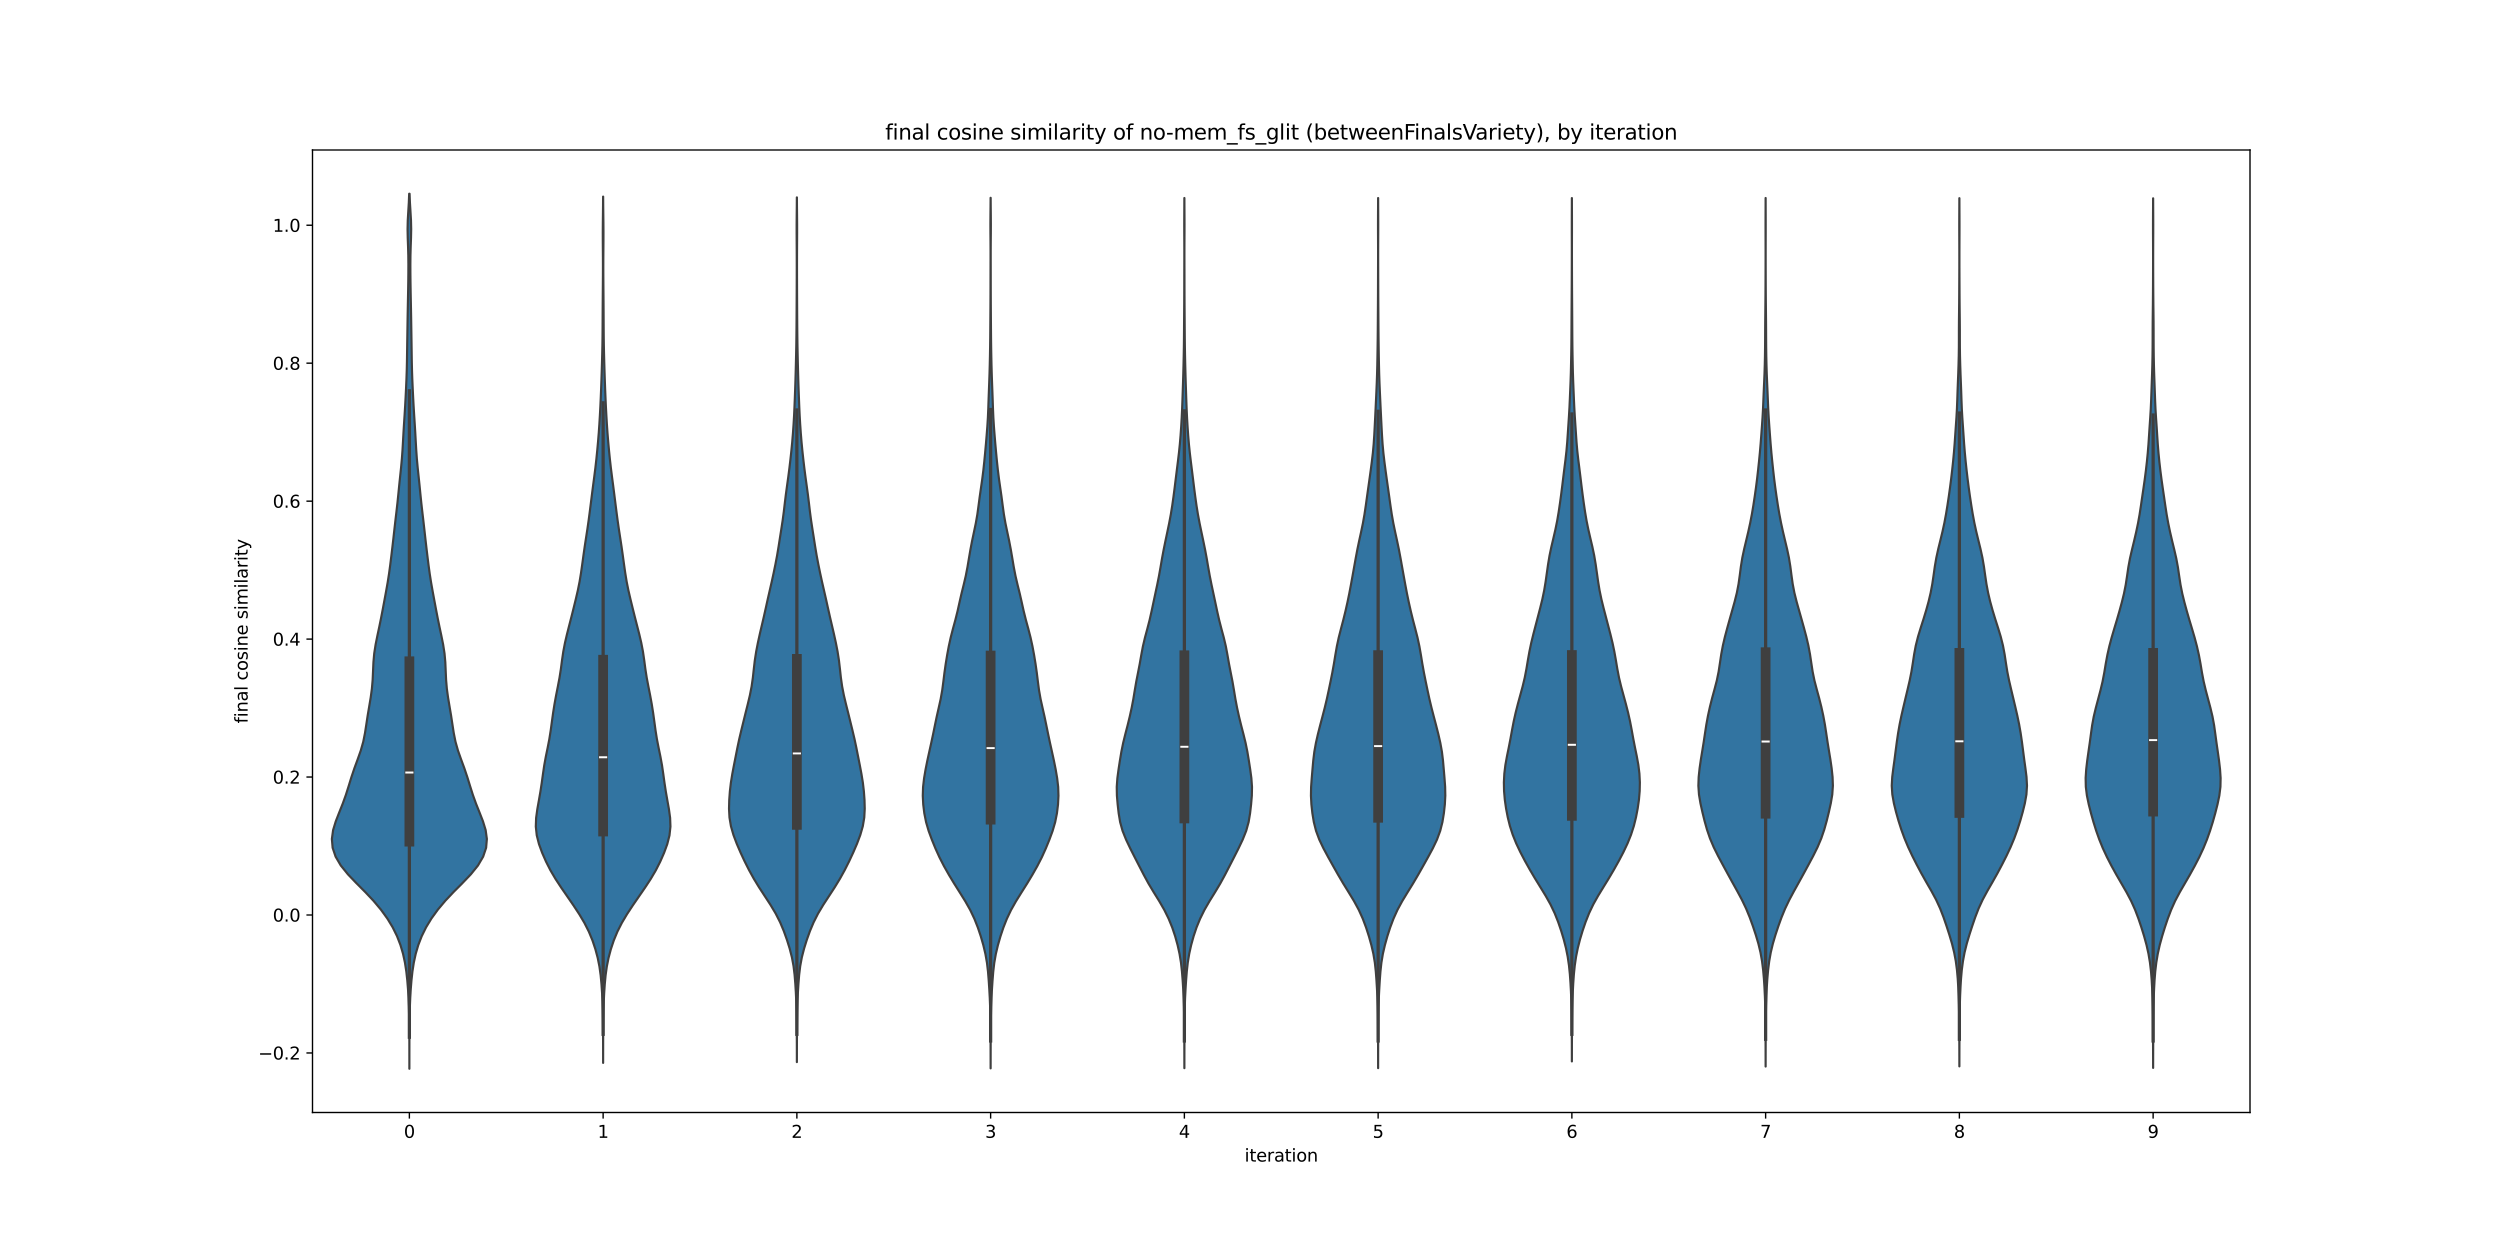 <?xml version="1.0" encoding="utf-8" standalone="no"?>
<!DOCTYPE svg PUBLIC "-//W3C//DTD SVG 1.1//EN"
  "http://www.w3.org/Graphics/SVG/1.1/DTD/svg11.dtd">
<svg xmlns:xlink="http://www.w3.org/1999/xlink" width="1440pt" height="720pt" viewBox="0 0 1440 720" xmlns="http://www.w3.org/2000/svg" version="1.1">
 <defs>
  <style type="text/css">*{stroke-linejoin: round; stroke-linecap: butt}</style>
 </defs>
 <g id="figure_1">
  <g id="patch_1">
   <path d="M 0 720 
L 1440 720 
L 1440 0 
L 0 0 
z
" style="fill: #ffffff"/>
  </g>
  <g id="axes_1">
   <g id="patch_2">
    <path d="M 180 640.8 
L 1296 640.8 
L 1296 86.4 
L 180 86.4 
z
" style="fill: #ffffff"/>
   </g>
   <g id="PolyCollection_1">
    <defs>
     <path id="me490f61507" d="M 235.801 -104.4 
L 235.799 -104.4 
L 235.797 -109.491 
L 235.794 -114.582 
L 235.786 -119.673 
L 235.769 -124.764 
L 235.733 -129.855 
L 235.659 -134.945 
L 235.526 -140.036 
L 235.315 -145.127 
L 235.011 -150.218 
L 234.599 -155.309 
L 234.04 -160.4 
L 233.257 -165.491 
L 232.157 -170.582 
L 230.66 -175.673 
L 228.692 -180.764 
L 226.186 -185.855 
L 223.096 -190.945 
L 219.41 -196.036 
L 215.137 -201.127 
L 210.338 -206.218 
L 205.26 -211.309 
L 200.391 -216.4 
L 196.282 -221.491 
L 193.304 -226.582 
L 191.597 -231.673 
L 191.16 -236.764 
L 191.865 -241.855 
L 193.414 -246.945 
L 195.396 -252.036 
L 197.423 -257.127 
L 199.252 -262.218 
L 200.862 -267.309 
L 202.427 -272.4 
L 204.139 -277.491 
L 206.007 -282.582 
L 207.8 -287.673 
L 209.238 -292.764 
L 210.254 -297.855 
L 211.034 -302.945 
L 211.811 -308.036 
L 212.67 -313.127 
L 213.521 -318.218 
L 214.213 -323.309 
L 214.649 -328.4 
L 214.877 -333.491 
L 215.102 -338.582 
L 215.562 -343.673 
L 216.355 -348.764 
L 217.381 -353.855 
L 218.467 -358.945 
L 219.506 -364.036 
L 220.484 -369.127 
L 221.434 -374.218 
L 222.376 -379.309 
L 223.278 -384.4 
L 224.08 -389.491 
L 224.772 -394.582 
L 225.403 -399.673 
L 226.01 -404.764 
L 226.595 -409.855 
L 227.163 -414.945 
L 227.741 -420.036 
L 228.339 -425.127 
L 228.917 -430.218 
L 229.442 -435.309 
L 229.944 -440.4 
L 230.472 -445.491 
L 231.01 -450.582 
L 231.483 -455.673 
L 231.847 -460.764 
L 232.135 -465.855 
L 232.417 -470.945 
L 232.731 -476.036 
L 233.06 -481.127 
L 233.368 -486.218 
L 233.64 -491.309 
L 233.888 -496.4 
L 234.112 -501.491 
L 234.288 -506.582 
L 234.403 -511.673 
L 234.48 -516.764 
L 234.552 -521.855 
L 234.629 -526.945 
L 234.706 -532.036 
L 234.787 -537.127 
L 234.88 -542.218 
L 234.982 -547.309 
L 235.078 -552.4 
L 235.158 -557.491 
L 235.213 -562.582 
L 235.23 -567.673 
L 235.181 -572.764 
L 235.043 -577.855 
L 234.858 -582.945 
L 234.759 -588.036 
L 234.876 -593.127 
L 235.173 -598.218 
L 235.483 -603.309 
L 235.682 -608.4 
L 235.918 -608.4 
L 235.918 -608.4 
L 236.117 -603.309 
L 236.427 -598.218 
L 236.724 -593.127 
L 236.841 -588.036 
L 236.742 -582.945 
L 236.557 -577.855 
L 236.419 -572.764 
L 236.37 -567.673 
L 236.387 -562.582 
L 236.442 -557.491 
L 236.522 -552.4 
L 236.618 -547.309 
L 236.72 -542.218 
L 236.813 -537.127 
L 236.894 -532.036 
L 236.971 -526.945 
L 237.048 -521.855 
L 237.12 -516.764 
L 237.197 -511.673 
L 237.312 -506.582 
L 237.488 -501.491 
L 237.712 -496.4 
L 237.96 -491.309 
L 238.232 -486.218 
L 238.54 -481.127 
L 238.869 -476.036 
L 239.183 -470.945 
L 239.465 -465.855 
L 239.753 -460.764 
L 240.117 -455.673 
L 240.59 -450.582 
L 241.128 -445.491 
L 241.656 -440.4 
L 242.158 -435.309 
L 242.683 -430.218 
L 243.261 -425.127 
L 243.859 -420.036 
L 244.437 -414.945 
L 245.005 -409.855 
L 245.59 -404.764 
L 246.197 -399.673 
L 246.828 -394.582 
L 247.52 -389.491 
L 248.322 -384.4 
L 249.224 -379.309 
L 250.166 -374.218 
L 251.116 -369.127 
L 252.094 -364.036 
L 253.133 -358.945 
L 254.219 -353.855 
L 255.245 -348.764 
L 256.038 -343.673 
L 256.498 -338.582 
L 256.723 -333.491 
L 256.951 -328.4 
L 257.387 -323.309 
L 258.079 -318.218 
L 258.93 -313.127 
L 259.789 -308.036 
L 260.566 -302.945 
L 261.346 -297.855 
L 262.362 -292.764 
L 263.8 -287.673 
L 265.593 -282.582 
L 267.461 -277.491 
L 269.173 -272.4 
L 270.738 -267.309 
L 272.348 -262.218 
L 274.177 -257.127 
L 276.204 -252.036 
L 278.186 -246.945 
L 279.735 -241.855 
L 280.44 -236.764 
L 280.003 -231.673 
L 278.296 -226.582 
L 275.318 -221.491 
L 271.209 -216.4 
L 266.34 -211.309 
L 261.262 -206.218 
L 256.463 -201.127 
L 252.19 -196.036 
L 248.504 -190.945 
L 245.414 -185.855 
L 242.908 -180.764 
L 240.94 -175.673 
L 239.443 -170.582 
L 238.343 -165.491 
L 237.56 -160.4 
L 237.001 -155.309 
L 236.589 -150.218 
L 236.285 -145.127 
L 236.074 -140.036 
L 235.941 -134.945 
L 235.867 -129.855 
L 235.831 -124.764 
L 235.814 -119.673 
L 235.806 -114.582 
L 235.803 -109.491 
L 235.801 -104.4 
z
" style="stroke: #3f3f3f; stroke-width: 1.25"/>
    </defs>
    <g clip-path="url(#pf78d355862)">
     <use xlink:href="#me490f61507" x="0" y="720" style="fill: #3274a1; stroke: #3f3f3f; stroke-width: 1.25"/>
    </g>
   </g>
   <g id="PolyCollection_2">
    <defs>
     <path id="m237d54d377" d="M 347.402 -107.781 
L 347.398 -107.781 
L 347.395 -112.821 
L 347.386 -117.861 
L 347.37 -122.901 
L 347.343 -127.941 
L 347.293 -132.981 
L 347.2 -138.021 
L 347.037 -143.061 
L 346.79 -148.101 
L 346.451 -153.141 
L 345.98 -158.181 
L 345.283 -163.221 
L 344.275 -168.262 
L 342.934 -173.302 
L 341.252 -178.342 
L 339.169 -183.382 
L 336.621 -188.422 
L 333.626 -193.462 
L 330.31 -198.502 
L 326.837 -203.542 
L 323.357 -208.582 
L 320.042 -213.622 
L 317.07 -218.662 
L 314.508 -223.702 
L 312.297 -228.742 
L 310.457 -233.782 
L 309.174 -238.822 
L 308.629 -243.862 
L 308.811 -248.902 
L 309.503 -253.942 
L 310.4 -258.982 
L 311.278 -264.022 
L 312.049 -269.062 
L 312.739 -274.102 
L 313.478 -279.142 
L 314.395 -284.182 
L 315.436 -289.222 
L 316.412 -294.262 
L 317.212 -299.302 
L 317.895 -304.342 
L 318.594 -309.382 
L 319.393 -314.422 
L 320.311 -319.462 
L 321.31 -324.502 
L 322.267 -329.542 
L 323.054 -334.582 
L 323.716 -339.622 
L 324.456 -344.662 
L 325.422 -349.702 
L 326.599 -354.742 
L 327.884 -359.782 
L 329.177 -364.822 
L 330.436 -369.862 
L 331.668 -374.902 
L 332.837 -379.942 
L 333.846 -384.982 
L 334.669 -390.022 
L 335.383 -395.062 
L 336.072 -400.102 
L 336.789 -405.142 
L 337.558 -410.182 
L 338.334 -415.222 
L 339.054 -420.262 
L 339.719 -425.302 
L 340.358 -430.342 
L 340.99 -435.383 
L 341.635 -440.423 
L 342.301 -445.463 
L 342.94 -450.503 
L 343.51 -455.543 
L 344.018 -460.583 
L 344.48 -465.623 
L 344.888 -470.663 
L 345.238 -475.703 
L 345.538 -480.743 
L 345.802 -485.783 
L 346.035 -490.823 
L 346.242 -495.863 
L 346.426 -500.903 
L 346.592 -505.943 
L 346.742 -510.983 
L 346.876 -516.023 
L 346.983 -521.063 
L 347.053 -526.103 
L 347.09 -531.143 
L 347.114 -536.183 
L 347.139 -541.223 
L 347.17 -546.263 
L 347.208 -551.303 
L 347.248 -556.343 
L 347.281 -561.383 
L 347.295 -566.423 
L 347.281 -571.463 
L 347.245 -576.503 
L 347.211 -581.543 
L 347.204 -586.583 
L 347.237 -591.623 
L 347.297 -596.663 
L 347.352 -601.703 
L 347.384 -606.743 
L 347.416 -606.743 
L 347.416 -606.743 
L 347.448 -601.703 
L 347.503 -596.663 
L 347.563 -591.623 
L 347.596 -586.583 
L 347.589 -581.543 
L 347.555 -576.503 
L 347.519 -571.463 
L 347.505 -566.423 
L 347.519 -561.383 
L 347.552 -556.343 
L 347.592 -551.303 
L 347.63 -546.263 
L 347.661 -541.223 
L 347.686 -536.183 
L 347.71 -531.143 
L 347.747 -526.103 
L 347.817 -521.063 
L 347.924 -516.023 
L 348.058 -510.983 
L 348.208 -505.943 
L 348.374 -500.903 
L 348.558 -495.863 
L 348.765 -490.823 
L 348.998 -485.783 
L 349.262 -480.743 
L 349.562 -475.703 
L 349.912 -470.663 
L 350.32 -465.623 
L 350.782 -460.583 
L 351.29 -455.543 
L 351.86 -450.503 
L 352.499 -445.463 
L 353.165 -440.423 
L 353.81 -435.383 
L 354.442 -430.342 
L 355.081 -425.302 
L 355.746 -420.262 
L 356.466 -415.222 
L 357.242 -410.182 
L 358.011 -405.142 
L 358.728 -400.102 
L 359.417 -395.062 
L 360.131 -390.022 
L 360.954 -384.982 
L 361.963 -379.942 
L 363.132 -374.902 
L 364.364 -369.862 
L 365.623 -364.822 
L 366.916 -359.782 
L 368.201 -354.742 
L 369.378 -349.702 
L 370.344 -344.662 
L 371.084 -339.622 
L 371.746 -334.582 
L 372.533 -329.542 
L 373.49 -324.502 
L 374.489 -319.462 
L 375.407 -314.422 
L 376.206 -309.382 
L 376.905 -304.342 
L 377.588 -299.302 
L 378.388 -294.262 
L 379.364 -289.222 
L 380.405 -284.182 
L 381.322 -279.142 
L 382.061 -274.102 
L 382.751 -269.062 
L 383.522 -264.022 
L 384.4 -258.982 
L 385.297 -253.942 
L 385.989 -248.902 
L 386.171 -243.862 
L 385.626 -238.822 
L 384.343 -233.782 
L 382.503 -228.742 
L 380.292 -223.702 
L 377.73 -218.662 
L 374.758 -213.622 
L 371.443 -208.582 
L 367.963 -203.542 
L 364.49 -198.502 
L 361.174 -193.462 
L 358.179 -188.422 
L 355.631 -183.382 
L 353.548 -178.342 
L 351.866 -173.302 
L 350.525 -168.262 
L 349.517 -163.221 
L 348.82 -158.181 
L 348.349 -153.141 
L 348.01 -148.101 
L 347.763 -143.061 
L 347.6 -138.021 
L 347.507 -132.981 
L 347.457 -127.941 
L 347.43 -122.901 
L 347.414 -117.861 
L 347.405 -112.821 
L 347.402 -107.781 
z
" style="stroke: #3f3f3f; stroke-width: 1.25"/>
    </defs>
    <g clip-path="url(#pf78d355862)">
     <use xlink:href="#m237d54d377" x="0" y="720" style="fill: #3274a1; stroke: #3f3f3f; stroke-width: 1.25"/>
    </g>
   </g>
   <g id="PolyCollection_3">
    <defs>
     <path id="m9e7fe12867" d="M 459.002 -108.234 
L 458.998 -108.234 
L 458.994 -113.265 
L 458.982 -118.296 
L 458.959 -123.327 
L 458.923 -128.357 
L 458.873 -133.388 
L 458.788 -138.419 
L 458.637 -143.45 
L 458.401 -148.481 
L 458.091 -153.512 
L 457.682 -158.543 
L 457.07 -163.574 
L 456.135 -168.604 
L 454.847 -173.635 
L 453.276 -178.666 
L 451.473 -183.697 
L 449.363 -188.728 
L 446.814 -193.759 
L 443.807 -198.79 
L 440.523 -203.821 
L 437.243 -208.851 
L 434.178 -213.882 
L 431.399 -218.913 
L 428.869 -223.944 
L 426.527 -228.975 
L 424.364 -234.006 
L 422.475 -239.037 
L 421.031 -244.068 
L 420.182 -249.098 
L 419.915 -254.129 
L 420.042 -259.16 
L 420.407 -264.191 
L 420.998 -269.222 
L 421.811 -274.253 
L 422.764 -279.284 
L 423.755 -284.315 
L 424.751 -289.345 
L 425.82 -294.376 
L 427.006 -299.407 
L 428.24 -304.438 
L 429.481 -309.469 
L 430.739 -314.5 
L 431.937 -319.531 
L 432.923 -324.562 
L 433.64 -329.592 
L 434.189 -334.623 
L 434.775 -339.654 
L 435.557 -344.685 
L 436.537 -349.716 
L 437.639 -354.747 
L 438.81 -359.778 
L 439.987 -364.809 
L 441.112 -369.839 
L 442.222 -374.87 
L 443.373 -379.901 
L 444.525 -384.932 
L 445.62 -389.963 
L 446.654 -394.994 
L 447.606 -400.025 
L 448.447 -405.056 
L 449.23 -410.086 
L 450.024 -415.117 
L 450.794 -420.148 
L 451.462 -425.179 
L 452.053 -430.21 
L 452.669 -435.241 
L 453.351 -440.272 
L 454.049 -445.303 
L 454.698 -450.333 
L 455.29 -455.364 
L 455.836 -460.395 
L 456.323 -465.426 
L 456.738 -470.457 
L 457.09 -475.488 
L 457.382 -480.519 
L 457.617 -485.55 
L 457.819 -490.58 
L 458.005 -495.611 
L 458.173 -500.642 
L 458.317 -505.673 
L 458.444 -510.704 
L 458.559 -515.735 
L 458.658 -520.766 
L 458.731 -525.797 
L 458.781 -530.827 
L 458.818 -535.858 
L 458.847 -540.889 
L 458.872 -545.92 
L 458.895 -550.951 
L 458.913 -555.982 
L 458.925 -561.013 
L 458.932 -566.044 
L 458.929 -571.074 
L 458.912 -576.105 
L 458.883 -581.136 
L 458.86 -586.167 
L 458.866 -591.198 
L 458.906 -596.229 
L 458.954 -601.26 
L 458.984 -606.291 
L 459.016 -606.291 
L 459.016 -606.291 
L 459.046 -601.26 
L 459.094 -596.229 
L 459.134 -591.198 
L 459.14 -586.167 
L 459.117 -581.136 
L 459.088 -576.105 
L 459.071 -571.074 
L 459.068 -566.044 
L 459.075 -561.013 
L 459.087 -555.982 
L 459.105 -550.951 
L 459.128 -545.92 
L 459.153 -540.889 
L 459.182 -535.858 
L 459.219 -530.827 
L 459.269 -525.797 
L 459.342 -520.766 
L 459.441 -515.735 
L 459.556 -510.704 
L 459.683 -505.673 
L 459.827 -500.642 
L 459.995 -495.611 
L 460.181 -490.58 
L 460.383 -485.55 
L 460.618 -480.519 
L 460.91 -475.488 
L 461.262 -470.457 
L 461.677 -465.426 
L 462.164 -460.395 
L 462.71 -455.364 
L 463.302 -450.333 
L 463.951 -445.303 
L 464.649 -440.272 
L 465.331 -435.241 
L 465.947 -430.21 
L 466.538 -425.179 
L 467.206 -420.148 
L 467.976 -415.117 
L 468.77 -410.086 
L 469.553 -405.056 
L 470.394 -400.025 
L 471.346 -394.994 
L 472.38 -389.963 
L 473.475 -384.932 
L 474.627 -379.901 
L 475.778 -374.87 
L 476.888 -369.839 
L 478.013 -364.809 
L 479.19 -359.778 
L 480.361 -354.747 
L 481.463 -349.716 
L 482.443 -344.685 
L 483.225 -339.654 
L 483.811 -334.623 
L 484.36 -329.592 
L 485.077 -324.562 
L 486.063 -319.531 
L 487.261 -314.5 
L 488.519 -309.469 
L 489.76 -304.438 
L 490.994 -299.407 
L 492.18 -294.376 
L 493.249 -289.345 
L 494.245 -284.315 
L 495.236 -279.284 
L 496.189 -274.253 
L 497.002 -269.222 
L 497.593 -264.191 
L 497.958 -259.16 
L 498.085 -254.129 
L 497.818 -249.098 
L 496.969 -244.068 
L 495.525 -239.037 
L 493.636 -234.006 
L 491.473 -228.975 
L 489.131 -223.944 
L 486.601 -218.913 
L 483.822 -213.882 
L 480.757 -208.851 
L 477.477 -203.821 
L 474.193 -198.79 
L 471.186 -193.759 
L 468.637 -188.728 
L 466.527 -183.697 
L 464.724 -178.666 
L 463.153 -173.635 
L 461.865 -168.604 
L 460.93 -163.574 
L 460.318 -158.543 
L 459.909 -153.512 
L 459.599 -148.481 
L 459.363 -143.45 
L 459.212 -138.419 
L 459.127 -133.388 
L 459.077 -128.357 
L 459.041 -123.327 
L 459.018 -118.296 
L 459.006 -113.265 
L 459.002 -108.234 
z
" style="stroke: #3f3f3f; stroke-width: 1.25"/>
    </defs>
    <g clip-path="url(#pf78d355862)">
     <use xlink:href="#m9e7fe12867" x="0" y="720" style="fill: #3274a1; stroke: #3f3f3f; stroke-width: 1.25"/>
    </g>
   </g>
   <g id="PolyCollection_4">
    <defs>
     <path id="me523ed85a8" d="M 570.602 -104.63 
L 570.598 -104.63 
L 570.594 -109.695 
L 570.583 -114.76 
L 570.562 -119.825 
L 570.533 -124.89 
L 570.492 -129.955 
L 570.43 -135.019 
L 570.314 -140.084 
L 570.113 -145.149 
L 569.832 -150.214 
L 569.498 -155.279 
L 569.089 -160.344 
L 568.497 -165.409 
L 567.609 -170.474 
L 566.411 -175.538 
L 564.96 -180.603 
L 563.267 -185.668 
L 561.27 -190.733 
L 558.861 -195.798 
L 556.002 -200.863 
L 552.842 -205.928 
L 549.649 -210.992 
L 546.59 -216.057 
L 543.722 -221.122 
L 541.125 -226.187 
L 538.831 -231.252 
L 536.759 -236.317 
L 534.902 -241.382 
L 533.423 -246.447 
L 532.409 -251.511 
L 531.787 -256.576 
L 531.526 -261.641 
L 531.694 -266.706 
L 532.277 -271.771 
L 533.137 -276.836 
L 534.153 -281.901 
L 535.261 -286.966 
L 536.384 -292.03 
L 537.466 -297.095 
L 538.501 -302.16 
L 539.555 -307.225 
L 540.7 -312.29 
L 541.827 -317.355 
L 542.723 -322.42 
L 543.387 -327.485 
L 544.012 -332.549 
L 544.729 -337.614 
L 545.557 -342.679 
L 546.501 -347.744 
L 547.609 -352.809 
L 548.913 -357.874 
L 550.296 -362.939 
L 551.559 -368.003 
L 552.683 -373.068 
L 553.84 -378.133 
L 555.094 -383.198 
L 556.278 -388.263 
L 557.257 -393.328 
L 558.106 -398.393 
L 558.974 -403.458 
L 559.941 -408.522 
L 561.013 -413.587 
L 562.073 -418.652 
L 562.954 -423.717 
L 563.647 -428.782 
L 564.311 -433.847 
L 565.04 -438.912 
L 565.77 -443.977 
L 566.405 -449.041 
L 566.945 -454.106 
L 567.435 -459.171 
L 567.89 -464.236 
L 568.314 -469.301 
L 568.707 -474.366 
L 569.025 -479.431 
L 569.243 -484.496 
L 569.415 -489.56 
L 569.598 -494.625 
L 569.79 -499.69 
L 569.961 -504.755 
L 570.102 -509.82 
L 570.214 -514.885 
L 570.301 -519.95 
L 570.361 -525.015 
L 570.403 -530.079 
L 570.437 -535.144 
L 570.471 -540.209 
L 570.5 -545.274 
L 570.521 -550.339 
L 570.532 -555.404 
L 570.538 -560.469 
L 570.546 -565.533 
L 570.557 -570.598 
L 570.556 -575.663 
L 570.527 -580.728 
L 570.483 -585.793 
L 570.465 -590.858 
L 570.495 -595.923 
L 570.546 -600.988 
L 570.582 -606.052 
L 570.618 -606.052 
L 570.618 -606.052 
L 570.654 -600.988 
L 570.705 -595.923 
L 570.735 -590.858 
L 570.717 -585.793 
L 570.673 -580.728 
L 570.644 -575.663 
L 570.643 -570.598 
L 570.654 -565.533 
L 570.662 -560.469 
L 570.668 -555.404 
L 570.679 -550.339 
L 570.7 -545.274 
L 570.729 -540.209 
L 570.763 -535.144 
L 570.797 -530.079 
L 570.839 -525.015 
L 570.899 -519.95 
L 570.986 -514.885 
L 571.098 -509.82 
L 571.239 -504.755 
L 571.41 -499.69 
L 571.602 -494.625 
L 571.785 -489.56 
L 571.957 -484.496 
L 572.175 -479.431 
L 572.493 -474.366 
L 572.886 -469.301 
L 573.31 -464.236 
L 573.765 -459.171 
L 574.255 -454.106 
L 574.795 -449.041 
L 575.43 -443.977 
L 576.16 -438.912 
L 576.889 -433.847 
L 577.553 -428.782 
L 578.246 -423.717 
L 579.127 -418.652 
L 580.187 -413.587 
L 581.259 -408.522 
L 582.226 -403.458 
L 583.094 -398.393 
L 583.943 -393.328 
L 584.922 -388.263 
L 586.106 -383.198 
L 587.36 -378.133 
L 588.517 -373.068 
L 589.641 -368.003 
L 590.904 -362.939 
L 592.287 -357.874 
L 593.591 -352.809 
L 594.699 -347.744 
L 595.643 -342.679 
L 596.471 -337.614 
L 597.188 -332.549 
L 597.813 -327.485 
L 598.477 -322.42 
L 599.373 -317.355 
L 600.5 -312.29 
L 601.645 -307.225 
L 602.699 -302.16 
L 603.734 -297.095 
L 604.816 -292.03 
L 605.939 -286.966 
L 607.047 -281.901 
L 608.063 -276.836 
L 608.923 -271.771 
L 609.506 -266.706 
L 609.674 -261.641 
L 609.413 -256.576 
L 608.791 -251.511 
L 607.777 -246.447 
L 606.298 -241.382 
L 604.441 -236.317 
L 602.369 -231.252 
L 600.075 -226.187 
L 597.478 -221.122 
L 594.61 -216.057 
L 591.551 -210.992 
L 588.358 -205.928 
L 585.198 -200.863 
L 582.339 -195.798 
L 579.93 -190.733 
L 577.933 -185.668 
L 576.24 -180.603 
L 574.789 -175.538 
L 573.591 -170.474 
L 572.703 -165.409 
L 572.111 -160.344 
L 571.702 -155.279 
L 571.368 -150.214 
L 571.087 -145.149 
L 570.886 -140.084 
L 570.77 -135.019 
L 570.708 -129.955 
L 570.667 -124.89 
L 570.638 -119.825 
L 570.617 -114.76 
L 570.606 -109.695 
L 570.602 -104.63 
z
" style="stroke: #3f3f3f; stroke-width: 1.25"/>
    </defs>
    <g clip-path="url(#pf78d355862)">
     <use xlink:href="#me523ed85a8" x="0" y="720" style="fill: #3274a1; stroke: #3f3f3f; stroke-width: 1.25"/>
    </g>
   </g>
   <g id="PolyCollection_5">
    <defs>
     <path id="mf0d544124f" d="M 682.202 -104.745 
L 682.198 -104.745 
L 682.194 -109.807 
L 682.184 -114.87 
L 682.166 -119.933 
L 682.143 -124.995 
L 682.114 -130.058 
L 682.068 -135.12 
L 681.971 -140.183 
L 681.792 -145.245 
L 681.53 -150.308 
L 681.206 -155.37 
L 680.806 -160.433 
L 680.245 -165.496 
L 679.42 -170.558 
L 678.299 -175.621 
L 676.902 -180.683 
L 675.207 -185.746 
L 673.14 -190.808 
L 670.643 -195.871 
L 667.726 -200.933 
L 664.582 -205.996 
L 661.55 -211.059 
L 658.792 -216.121 
L 656.179 -221.184 
L 653.579 -226.246 
L 651.018 -231.309 
L 648.614 -236.371 
L 646.593 -241.434 
L 645.192 -246.496 
L 644.353 -251.559 
L 643.772 -256.622 
L 643.341 -261.684 
L 643.247 -266.747 
L 643.612 -271.809 
L 644.293 -276.872 
L 645.071 -281.934 
L 645.912 -286.997 
L 646.938 -292.059 
L 648.181 -297.122 
L 649.495 -302.184 
L 650.729 -307.247 
L 651.843 -312.31 
L 652.806 -317.372 
L 653.637 -322.435 
L 654.508 -327.497 
L 655.506 -332.56 
L 656.488 -337.622 
L 657.374 -342.685 
L 658.324 -347.747 
L 659.517 -352.81 
L 660.881 -357.873 
L 662.184 -362.935 
L 663.326 -367.998 
L 664.395 -373.06 
L 665.475 -378.123 
L 666.557 -383.185 
L 667.571 -388.248 
L 668.472 -393.31 
L 669.335 -398.373 
L 670.279 -403.436 
L 671.314 -408.498 
L 672.385 -413.561 
L 673.436 -418.623 
L 674.388 -423.686 
L 675.203 -428.748 
L 675.918 -433.811 
L 676.574 -438.873 
L 677.199 -443.936 
L 677.827 -448.999 
L 678.463 -454.061 
L 679.068 -459.124 
L 679.591 -464.186 
L 680.016 -469.249 
L 680.368 -474.311 
L 680.663 -479.374 
L 680.899 -484.436 
L 681.089 -489.499 
L 681.259 -494.562 
L 681.423 -499.624 
L 681.572 -504.687 
L 681.704 -509.749 
L 681.818 -514.812 
L 681.908 -519.874 
L 681.967 -524.937 
L 682.004 -529.999 
L 682.037 -535.062 
L 682.073 -540.124 
L 682.107 -545.187 
L 682.13 -550.25 
L 682.142 -555.312 
L 682.149 -560.375 
L 682.161 -565.437 
L 682.174 -570.5 
L 682.177 -575.562 
L 682.161 -580.625 
L 682.135 -585.687 
L 682.124 -590.75 
L 682.141 -595.813 
L 682.17 -600.875 
L 682.19 -605.938 
L 682.21 -605.938 
L 682.21 -605.938 
L 682.23 -600.875 
L 682.259 -595.813 
L 682.276 -590.75 
L 682.265 -585.687 
L 682.239 -580.625 
L 682.223 -575.562 
L 682.226 -570.5 
L 682.239 -565.437 
L 682.251 -560.375 
L 682.258 -555.312 
L 682.27 -550.25 
L 682.293 -545.187 
L 682.327 -540.124 
L 682.363 -535.062 
L 682.396 -529.999 
L 682.433 -524.937 
L 682.492 -519.874 
L 682.582 -514.812 
L 682.696 -509.749 
L 682.828 -504.687 
L 682.977 -499.624 
L 683.141 -494.562 
L 683.311 -489.499 
L 683.501 -484.436 
L 683.737 -479.374 
L 684.032 -474.311 
L 684.384 -469.249 
L 684.809 -464.186 
L 685.332 -459.124 
L 685.937 -454.061 
L 686.573 -448.999 
L 687.201 -443.936 
L 687.826 -438.873 
L 688.482 -433.811 
L 689.197 -428.748 
L 690.012 -423.686 
L 690.964 -418.623 
L 692.015 -413.561 
L 693.086 -408.498 
L 694.121 -403.436 
L 695.065 -398.373 
L 695.928 -393.31 
L 696.829 -388.248 
L 697.843 -383.185 
L 698.925 -378.123 
L 700.005 -373.06 
L 701.074 -367.998 
L 702.216 -362.935 
L 703.519 -357.873 
L 704.883 -352.81 
L 706.076 -347.747 
L 707.026 -342.685 
L 707.912 -337.622 
L 708.894 -332.56 
L 709.892 -327.497 
L 710.763 -322.435 
L 711.594 -317.372 
L 712.557 -312.31 
L 713.671 -307.247 
L 714.905 -302.184 
L 716.219 -297.122 
L 717.462 -292.059 
L 718.488 -286.997 
L 719.329 -281.934 
L 720.107 -276.872 
L 720.788 -271.809 
L 721.153 -266.747 
L 721.059 -261.684 
L 720.628 -256.622 
L 720.047 -251.559 
L 719.208 -246.496 
L 717.807 -241.434 
L 715.786 -236.371 
L 713.382 -231.309 
L 710.821 -226.246 
L 708.221 -221.184 
L 705.608 -216.121 
L 702.85 -211.059 
L 699.818 -205.996 
L 696.674 -200.933 
L 693.757 -195.871 
L 691.26 -190.808 
L 689.193 -185.746 
L 687.498 -180.683 
L 686.101 -175.621 
L 684.98 -170.558 
L 684.155 -165.496 
L 683.594 -160.433 
L 683.194 -155.37 
L 682.87 -150.308 
L 682.608 -145.245 
L 682.429 -140.183 
L 682.332 -135.12 
L 682.286 -130.058 
L 682.257 -124.995 
L 682.234 -119.933 
L 682.216 -114.87 
L 682.206 -109.807 
L 682.202 -104.745 
z
" style="stroke: #3f3f3f; stroke-width: 1.25"/>
    </defs>
    <g clip-path="url(#pf78d355862)">
     <use xlink:href="#mf0d544124f" x="0" y="720" style="fill: #3274a1; stroke: #3f3f3f; stroke-width: 1.25"/>
    </g>
   </g>
   <g id="PolyCollection_6">
    <defs>
     <path id="md2d9474b06" d="M 793.802 -104.76 
L 793.798 -104.76 
L 793.794 -109.822 
L 793.785 -114.884 
L 793.77 -119.946 
L 793.752 -125.009 
L 793.728 -130.071 
L 793.683 -135.133 
L 793.583 -140.195 
L 793.4 -145.258 
L 793.144 -150.32 
L 792.839 -155.382 
L 792.462 -160.444 
L 791.911 -165.507 
L 791.068 -170.569 
L 789.904 -175.631 
L 788.486 -180.693 
L 786.856 -185.756 
L 784.958 -190.818 
L 782.668 -195.88 
L 779.922 -200.943 
L 776.847 -206.005 
L 773.722 -211.067 
L 770.739 -216.129 
L 767.875 -221.192 
L 765.052 -226.254 
L 762.324 -231.316 
L 759.905 -236.378 
L 758.033 -241.441 
L 756.761 -246.503 
L 755.927 -251.565 
L 755.369 -256.627 
L 755.103 -261.69 
L 755.2 -266.752 
L 755.567 -271.814 
L 755.996 -276.876 
L 756.438 -281.939 
L 757.058 -287.001 
L 757.967 -292.063 
L 759.114 -297.125 
L 760.398 -302.188 
L 761.737 -307.25 
L 763.048 -312.312 
L 764.254 -317.374 
L 765.352 -322.437 
L 766.405 -327.499 
L 767.415 -332.561 
L 768.323 -337.623 
L 769.149 -342.686 
L 770.035 -347.748 
L 771.125 -352.81 
L 772.416 -357.872 
L 773.749 -362.935 
L 774.993 -367.997 
L 776.133 -373.059 
L 777.181 -378.121 
L 778.142 -383.184 
L 779.059 -388.246 
L 779.967 -393.308 
L 780.874 -398.37 
L 781.828 -403.433 
L 782.88 -408.495 
L 783.991 -413.557 
L 785.041 -418.62 
L 785.936 -423.682 
L 786.689 -428.744 
L 787.39 -433.806 
L 788.1 -438.869 
L 788.816 -443.931 
L 789.515 -448.993 
L 790.18 -454.055 
L 790.771 -459.118 
L 791.234 -464.18 
L 791.568 -469.242 
L 791.835 -474.304 
L 792.089 -479.367 
L 792.338 -484.429 
L 792.576 -489.491 
L 792.808 -494.553 
L 793.023 -499.616 
L 793.195 -504.678 
L 793.318 -509.74 
L 793.412 -514.802 
L 793.492 -519.865 
L 793.557 -524.927 
L 793.603 -529.989 
L 793.635 -535.051 
L 793.666 -540.114 
L 793.697 -545.176 
L 793.722 -550.238 
L 793.738 -555.3 
L 793.75 -560.363 
L 793.764 -565.425 
L 793.777 -570.487 
L 793.779 -575.549 
L 793.765 -580.612 
L 793.742 -585.674 
L 793.732 -590.736 
L 793.747 -595.798 
L 793.773 -600.861 
L 793.791 -605.923 
L 793.809 -605.923 
L 793.809 -605.923 
L 793.827 -600.861 
L 793.853 -595.798 
L 793.868 -590.736 
L 793.858 -585.674 
L 793.835 -580.612 
L 793.821 -575.549 
L 793.823 -570.487 
L 793.836 -565.425 
L 793.85 -560.363 
L 793.862 -555.3 
L 793.878 -550.238 
L 793.903 -545.176 
L 793.934 -540.114 
L 793.965 -535.051 
L 793.997 -529.989 
L 794.043 -524.927 
L 794.108 -519.865 
L 794.188 -514.802 
L 794.282 -509.74 
L 794.405 -504.678 
L 794.577 -499.616 
L 794.792 -494.553 
L 795.024 -489.491 
L 795.262 -484.429 
L 795.511 -479.367 
L 795.765 -474.304 
L 796.032 -469.242 
L 796.366 -464.18 
L 796.829 -459.118 
L 797.42 -454.055 
L 798.085 -448.993 
L 798.784 -443.931 
L 799.5 -438.869 
L 800.21 -433.806 
L 800.911 -428.744 
L 801.664 -423.682 
L 802.559 -418.62 
L 803.609 -413.557 
L 804.72 -408.495 
L 805.772 -403.433 
L 806.726 -398.37 
L 807.633 -393.308 
L 808.541 -388.246 
L 809.458 -383.184 
L 810.419 -378.121 
L 811.467 -373.059 
L 812.607 -367.997 
L 813.851 -362.935 
L 815.184 -357.872 
L 816.475 -352.81 
L 817.565 -347.748 
L 818.451 -342.686 
L 819.277 -337.623 
L 820.185 -332.561 
L 821.195 -327.499 
L 822.248 -322.437 
L 823.346 -317.374 
L 824.552 -312.312 
L 825.863 -307.25 
L 827.202 -302.188 
L 828.486 -297.125 
L 829.633 -292.063 
L 830.542 -287.001 
L 831.162 -281.939 
L 831.604 -276.876 
L 832.033 -271.814 
L 832.4 -266.752 
L 832.497 -261.69 
L 832.231 -256.627 
L 831.673 -251.565 
L 830.839 -246.503 
L 829.567 -241.441 
L 827.695 -236.378 
L 825.276 -231.316 
L 822.548 -226.254 
L 819.725 -221.192 
L 816.861 -216.129 
L 813.878 -211.067 
L 810.753 -206.005 
L 807.678 -200.943 
L 804.932 -195.88 
L 802.642 -190.818 
L 800.744 -185.756 
L 799.114 -180.693 
L 797.696 -175.631 
L 796.532 -170.569 
L 795.689 -165.507 
L 795.138 -160.444 
L 794.761 -155.382 
L 794.456 -150.32 
L 794.2 -145.258 
L 794.017 -140.195 
L 793.917 -135.133 
L 793.872 -130.071 
L 793.848 -125.009 
L 793.83 -119.946 
L 793.815 -114.884 
L 793.806 -109.822 
L 793.802 -104.76 
z
" style="stroke: #3f3f3f; stroke-width: 1.25"/>
    </defs>
    <g clip-path="url(#pf78d355862)">
     <use xlink:href="#md2d9474b06" x="0" y="720" style="fill: #3274a1; stroke: #3f3f3f; stroke-width: 1.25"/>
    </g>
   </g>
   <g id="PolyCollection_7">
    <defs>
     <path id="m85ac2cdc13" d="M 905.402 -108.623 
L 905.398 -108.623 
L 905.392 -113.646 
L 905.379 -118.669 
L 905.358 -123.692 
L 905.331 -128.715 
L 905.293 -133.738 
L 905.219 -138.761 
L 905.08 -143.784 
L 904.872 -148.807 
L 904.6 -153.83 
L 904.241 -158.853 
L 903.731 -163.876 
L 902.995 -168.899 
L 901.984 -173.922 
L 900.7 -178.945 
L 899.19 -183.968 
L 897.473 -188.991 
L 895.478 -194.014 
L 893.084 -199.037 
L 890.267 -204.06 
L 887.193 -209.083 
L 884.105 -214.106 
L 881.143 -219.129 
L 878.336 -224.152 
L 875.707 -229.175 
L 873.333 -234.198 
L 871.314 -239.221 
L 869.7 -244.244 
L 868.457 -249.267 
L 867.495 -254.29 
L 866.775 -259.313 
L 866.341 -264.336 
L 866.239 -269.359 
L 866.494 -274.382 
L 867.109 -279.405 
L 868.019 -284.428 
L 869.053 -289.452 
L 870.031 -294.475 
L 870.936 -299.498 
L 871.901 -304.521 
L 873.027 -309.544 
L 874.306 -314.567 
L 875.675 -319.59 
L 877.039 -324.613 
L 878.244 -329.636 
L 879.209 -334.659 
L 880.048 -339.682 
L 880.942 -344.705 
L 881.998 -349.728 
L 883.221 -354.751 
L 884.528 -359.774 
L 885.845 -364.797 
L 887.156 -369.82 
L 888.393 -374.843 
L 889.439 -379.866 
L 890.269 -384.889 
L 890.978 -389.912 
L 891.688 -394.935 
L 892.531 -399.958 
L 893.58 -404.981 
L 894.764 -410.004 
L 895.923 -415.027 
L 896.939 -420.05 
L 897.791 -425.073 
L 898.533 -430.096 
L 899.22 -435.119 
L 899.857 -440.142 
L 900.459 -445.165 
L 901.08 -450.188 
L 901.715 -455.211 
L 902.279 -460.234 
L 902.715 -465.257 
L 903.061 -470.28 
L 903.392 -475.303 
L 903.724 -480.326 
L 904.012 -485.349 
L 904.242 -490.372 
L 904.453 -495.395 
L 904.654 -500.418 
L 904.814 -505.441 
L 904.93 -510.464 
L 905.026 -515.487 
L 905.103 -520.51 
L 905.149 -525.533 
L 905.174 -530.556 
L 905.199 -535.579 
L 905.229 -540.602 
L 905.261 -545.625 
L 905.291 -550.648 
L 905.318 -555.671 
L 905.34 -560.694 
L 905.356 -565.717 
L 905.367 -570.74 
L 905.372 -575.763 
L 905.367 -580.786 
L 905.356 -585.809 
L 905.353 -590.832 
L 905.364 -595.855 
L 905.382 -600.878 
L 905.394 -605.901 
L 905.406 -605.901 
L 905.406 -605.901 
L 905.418 -600.878 
L 905.436 -595.855 
L 905.447 -590.832 
L 905.444 -585.809 
L 905.433 -580.786 
L 905.428 -575.763 
L 905.433 -570.74 
L 905.444 -565.717 
L 905.46 -560.694 
L 905.482 -555.671 
L 905.509 -550.648 
L 905.539 -545.625 
L 905.571 -540.602 
L 905.601 -535.579 
L 905.626 -530.556 
L 905.651 -525.533 
L 905.697 -520.51 
L 905.774 -515.487 
L 905.87 -510.464 
L 905.986 -505.441 
L 906.146 -500.418 
L 906.347 -495.395 
L 906.558 -490.372 
L 906.788 -485.349 
L 907.076 -480.326 
L 907.408 -475.303 
L 907.739 -470.28 
L 908.085 -465.257 
L 908.521 -460.234 
L 909.085 -455.211 
L 909.72 -450.188 
L 910.341 -445.165 
L 910.943 -440.142 
L 911.58 -435.119 
L 912.267 -430.096 
L 913.009 -425.073 
L 913.861 -420.05 
L 914.877 -415.027 
L 916.036 -410.004 
L 917.22 -404.981 
L 918.269 -399.958 
L 919.112 -394.935 
L 919.822 -389.912 
L 920.531 -384.889 
L 921.361 -379.866 
L 922.407 -374.843 
L 923.644 -369.82 
L 924.955 -364.797 
L 926.272 -359.774 
L 927.579 -354.751 
L 928.802 -349.728 
L 929.858 -344.705 
L 930.752 -339.682 
L 931.591 -334.659 
L 932.556 -329.636 
L 933.761 -324.613 
L 935.125 -319.59 
L 936.494 -314.567 
L 937.773 -309.544 
L 938.899 -304.521 
L 939.864 -299.498 
L 940.769 -294.475 
L 941.747 -289.452 
L 942.781 -284.428 
L 943.691 -279.405 
L 944.306 -274.382 
L 944.561 -269.359 
L 944.459 -264.336 
L 944.025 -259.313 
L 943.305 -254.29 
L 942.343 -249.267 
L 941.1 -244.244 
L 939.486 -239.221 
L 937.467 -234.198 
L 935.093 -229.175 
L 932.464 -224.152 
L 929.657 -219.129 
L 926.695 -214.106 
L 923.607 -209.083 
L 920.533 -204.06 
L 917.716 -199.037 
L 915.322 -194.014 
L 913.327 -188.991 
L 911.61 -183.968 
L 910.1 -178.945 
L 908.816 -173.922 
L 907.805 -168.899 
L 907.069 -163.876 
L 906.559 -158.853 
L 906.2 -153.83 
L 905.928 -148.807 
L 905.72 -143.784 
L 905.581 -138.761 
L 905.507 -133.738 
L 905.469 -128.715 
L 905.442 -123.692 
L 905.421 -118.669 
L 905.408 -113.646 
L 905.402 -108.623 
z
" style="stroke: #3f3f3f; stroke-width: 1.25"/>
    </defs>
    <g clip-path="url(#pf78d355862)">
     <use xlink:href="#m85ac2cdc13" x="0" y="720" style="fill: #3274a1; stroke: #3f3f3f; stroke-width: 1.25"/>
    </g>
   </g>
   <g id="PolyCollection_8">
    <defs>
     <path id="meefa635a4d" d="M 1017.002 -105.677 
L 1016.998 -105.677 
L 1016.993 -110.73 
L 1016.981 -115.783 
L 1016.963 -120.837 
L 1016.94 -125.89 
L 1016.913 -130.943 
L 1016.863 -135.996 
L 1016.76 -141.049 
L 1016.584 -146.103 
L 1016.338 -151.156 
L 1016.014 -156.209 
L 1015.57 -161.262 
L 1014.939 -166.315 
L 1014.045 -171.368 
L 1012.833 -176.422 
L 1011.34 -181.475 
L 1009.669 -186.528 
L 1007.845 -191.581 
L 1005.766 -196.634 
L 1003.342 -201.688 
L 1000.637 -206.741 
L 997.832 -211.794 
L 995.055 -216.847 
L 992.31 -221.9 
L 989.611 -226.954 
L 987.101 -232.007 
L 984.961 -237.06 
L 983.236 -242.113 
L 981.821 -247.166 
L 980.582 -252.219 
L 979.463 -257.273 
L 978.611 -262.326 
L 978.26 -267.379 
L 978.438 -272.432 
L 978.972 -277.485 
L 979.702 -282.539 
L 980.529 -287.592 
L 981.343 -292.645 
L 982.094 -297.698 
L 982.875 -302.751 
L 983.807 -307.805 
L 984.916 -312.858 
L 986.183 -317.911 
L 987.566 -322.964 
L 988.884 -328.017 
L 989.917 -333.07 
L 990.688 -338.124 
L 991.445 -343.177 
L 992.391 -348.23 
L 993.572 -353.283 
L 994.919 -358.336 
L 996.327 -363.39 
L 997.755 -368.443 
L 999.17 -373.496 
L 1000.432 -378.549 
L 1001.4 -383.602 
L 1002.11 -388.655 
L 1002.763 -393.709 
L 1003.582 -398.762 
L 1004.651 -403.815 
L 1005.86 -408.868 
L 1007.055 -413.921 
L 1008.155 -418.975 
L 1009.122 -424.028 
L 1009.966 -429.081 
L 1010.733 -434.134 
L 1011.447 -439.187 
L 1012.093 -444.241 
L 1012.669 -449.294 
L 1013.203 -454.347 
L 1013.698 -459.4 
L 1014.131 -464.453 
L 1014.515 -469.506 
L 1014.885 -474.56 
L 1015.23 -479.613 
L 1015.505 -484.666 
L 1015.718 -489.719 
L 1015.924 -494.772 
L 1016.149 -499.826 
L 1016.358 -504.879 
L 1016.515 -509.932 
L 1016.622 -514.985 
L 1016.686 -520.038 
L 1016.716 -525.092 
L 1016.737 -530.145 
L 1016.771 -535.198 
L 1016.82 -540.251 
L 1016.869 -545.304 
L 1016.907 -550.357 
L 1016.934 -555.411 
L 1016.953 -560.464 
L 1016.967 -565.517 
L 1016.975 -570.57 
L 1016.977 -575.623 
L 1016.969 -580.677 
L 1016.957 -585.73 
L 1016.953 -590.783 
L 1016.964 -595.836 
L 1016.982 -600.889 
L 1016.994 -605.943 
L 1017.006 -605.943 
L 1017.006 -605.943 
L 1017.018 -600.889 
L 1017.036 -595.836 
L 1017.047 -590.783 
L 1017.043 -585.73 
L 1017.031 -580.677 
L 1017.023 -575.623 
L 1017.025 -570.57 
L 1017.033 -565.517 
L 1017.047 -560.464 
L 1017.066 -555.411 
L 1017.093 -550.357 
L 1017.131 -545.304 
L 1017.18 -540.251 
L 1017.229 -535.198 
L 1017.263 -530.145 
L 1017.284 -525.092 
L 1017.314 -520.038 
L 1017.378 -514.985 
L 1017.485 -509.932 
L 1017.642 -504.879 
L 1017.851 -499.826 
L 1018.076 -494.772 
L 1018.282 -489.719 
L 1018.495 -484.666 
L 1018.77 -479.613 
L 1019.115 -474.56 
L 1019.485 -469.506 
L 1019.869 -464.453 
L 1020.302 -459.4 
L 1020.797 -454.347 
L 1021.331 -449.294 
L 1021.907 -444.241 
L 1022.553 -439.187 
L 1023.267 -434.134 
L 1024.034 -429.081 
L 1024.878 -424.028 
L 1025.845 -418.975 
L 1026.945 -413.921 
L 1028.14 -408.868 
L 1029.349 -403.815 
L 1030.418 -398.762 
L 1031.237 -393.709 
L 1031.89 -388.655 
L 1032.6 -383.602 
L 1033.568 -378.549 
L 1034.83 -373.496 
L 1036.245 -368.443 
L 1037.673 -363.39 
L 1039.081 -358.336 
L 1040.428 -353.283 
L 1041.609 -348.23 
L 1042.555 -343.177 
L 1043.312 -338.124 
L 1044.083 -333.07 
L 1045.116 -328.017 
L 1046.434 -322.964 
L 1047.817 -317.911 
L 1049.084 -312.858 
L 1050.193 -307.805 
L 1051.125 -302.751 
L 1051.906 -297.698 
L 1052.657 -292.645 
L 1053.471 -287.592 
L 1054.298 -282.539 
L 1055.028 -277.485 
L 1055.562 -272.432 
L 1055.74 -267.379 
L 1055.389 -262.326 
L 1054.537 -257.273 
L 1053.418 -252.219 
L 1052.179 -247.166 
L 1050.764 -242.113 
L 1049.039 -237.06 
L 1046.899 -232.007 
L 1044.389 -226.954 
L 1041.69 -221.9 
L 1038.945 -216.847 
L 1036.168 -211.794 
L 1033.363 -206.741 
L 1030.658 -201.688 
L 1028.234 -196.634 
L 1026.155 -191.581 
L 1024.331 -186.528 
L 1022.66 -181.475 
L 1021.167 -176.422 
L 1019.955 -171.368 
L 1019.061 -166.315 
L 1018.43 -161.262 
L 1017.986 -156.209 
L 1017.662 -151.156 
L 1017.416 -146.103 
L 1017.24 -141.049 
L 1017.137 -135.996 
L 1017.087 -130.943 
L 1017.06 -125.89 
L 1017.037 -120.837 
L 1017.019 -115.783 
L 1017.007 -110.73 
L 1017.002 -105.677 
z
" style="stroke: #3f3f3f; stroke-width: 1.25"/>
    </defs>
    <g clip-path="url(#pf78d355862)">
     <use xlink:href="#meefa635a4d" x="0" y="720" style="fill: #3274a1; stroke: #3f3f3f; stroke-width: 1.25"/>
    </g>
   </g>
   <g id="PolyCollection_9">
    <defs>
     <path id="m2d2ac5a68a" d="M 1128.602 -105.775 
L 1128.598 -105.775 
L 1128.592 -110.826 
L 1128.579 -115.877 
L 1128.559 -120.928 
L 1128.536 -125.979 
L 1128.508 -131.031 
L 1128.455 -136.082 
L 1128.353 -141.133 
L 1128.187 -146.184 
L 1127.958 -151.236 
L 1127.651 -156.287 
L 1127.204 -161.338 
L 1126.537 -166.389 
L 1125.587 -171.44 
L 1124.333 -176.492 
L 1122.835 -181.543 
L 1121.204 -186.594 
L 1119.472 -191.645 
L 1117.524 -196.696 
L 1115.195 -201.748 
L 1112.469 -206.799 
L 1109.559 -211.85 
L 1106.721 -216.901 
L 1104.034 -221.953 
L 1101.475 -227.004 
L 1099.097 -232.055 
L 1096.987 -237.106 
L 1095.151 -242.157 
L 1093.542 -247.209 
L 1092.119 -252.26 
L 1090.878 -257.311 
L 1089.978 -262.362 
L 1089.651 -267.413 
L 1089.925 -272.465 
L 1090.559 -277.516 
L 1091.257 -282.567 
L 1091.905 -287.618 
L 1092.564 -292.67 
L 1093.305 -297.721 
L 1094.184 -302.772 
L 1095.233 -307.823 
L 1096.393 -312.874 
L 1097.588 -317.926 
L 1098.8 -322.977 
L 1099.975 -328.028 
L 1100.983 -333.079 
L 1101.79 -338.131 
L 1102.555 -343.182 
L 1103.507 -348.233 
L 1104.779 -353.284 
L 1106.317 -358.335 
L 1107.931 -363.387 
L 1109.466 -368.438 
L 1110.858 -373.489 
L 1112.05 -378.54 
L 1112.998 -383.591 
L 1113.746 -388.643 
L 1114.455 -393.694 
L 1115.325 -398.745 
L 1116.432 -403.796 
L 1117.676 -408.848 
L 1118.897 -413.899 
L 1119.991 -418.95 
L 1120.929 -424.001 
L 1121.752 -429.052 
L 1122.511 -434.104 
L 1123.218 -439.155 
L 1123.867 -444.206 
L 1124.456 -449.257 
L 1124.991 -454.308 
L 1125.468 -459.36 
L 1125.871 -464.411 
L 1126.218 -469.462 
L 1126.564 -474.513 
L 1126.912 -479.565 
L 1127.196 -484.616 
L 1127.391 -489.667 
L 1127.559 -494.718 
L 1127.75 -499.769 
L 1127.947 -504.821 
L 1128.115 -509.872 
L 1128.242 -514.923 
L 1128.313 -519.974 
L 1128.331 -525.026 
L 1128.333 -530.077 
L 1128.363 -535.128 
L 1128.419 -540.179 
L 1128.471 -545.23 
L 1128.506 -550.282 
L 1128.531 -555.333 
L 1128.555 -560.384 
L 1128.572 -565.435 
L 1128.579 -570.486 
L 1128.575 -575.538 
L 1128.56 -580.589 
L 1128.538 -585.64 
L 1128.53 -590.691 
L 1128.546 -595.743 
L 1128.572 -600.794 
L 1128.591 -605.845 
L 1128.609 -605.845 
L 1128.609 -605.845 
L 1128.628 -600.794 
L 1128.654 -595.743 
L 1128.67 -590.691 
L 1128.662 -585.64 
L 1128.64 -580.589 
L 1128.625 -575.538 
L 1128.621 -570.486 
L 1128.628 -565.435 
L 1128.645 -560.384 
L 1128.669 -555.333 
L 1128.694 -550.282 
L 1128.729 -545.23 
L 1128.781 -540.179 
L 1128.837 -535.128 
L 1128.867 -530.077 
L 1128.869 -525.026 
L 1128.887 -519.974 
L 1128.958 -514.923 
L 1129.085 -509.872 
L 1129.253 -504.821 
L 1129.45 -499.769 
L 1129.641 -494.718 
L 1129.809 -489.667 
L 1130.004 -484.616 
L 1130.288 -479.565 
L 1130.636 -474.513 
L 1130.982 -469.462 
L 1131.329 -464.411 
L 1131.732 -459.36 
L 1132.209 -454.308 
L 1132.744 -449.257 
L 1133.333 -444.206 
L 1133.982 -439.155 
L 1134.689 -434.104 
L 1135.448 -429.052 
L 1136.271 -424.001 
L 1137.209 -418.95 
L 1138.303 -413.899 
L 1139.524 -408.848 
L 1140.768 -403.796 
L 1141.875 -398.745 
L 1142.745 -393.694 
L 1143.454 -388.643 
L 1144.202 -383.591 
L 1145.15 -378.54 
L 1146.342 -373.489 
L 1147.734 -368.438 
L 1149.269 -363.387 
L 1150.883 -358.335 
L 1152.421 -353.284 
L 1153.693 -348.233 
L 1154.645 -343.182 
L 1155.41 -338.131 
L 1156.217 -333.079 
L 1157.225 -328.028 
L 1158.4 -322.977 
L 1159.612 -317.926 
L 1160.807 -312.874 
L 1161.967 -307.823 
L 1163.016 -302.772 
L 1163.895 -297.721 
L 1164.636 -292.67 
L 1165.295 -287.618 
L 1165.943 -282.567 
L 1166.641 -277.516 
L 1167.275 -272.465 
L 1167.549 -267.413 
L 1167.222 -262.362 
L 1166.322 -257.311 
L 1165.081 -252.26 
L 1163.658 -247.209 
L 1162.049 -242.157 
L 1160.213 -237.106 
L 1158.103 -232.055 
L 1155.725 -227.004 
L 1153.166 -221.953 
L 1150.479 -216.901 
L 1147.641 -211.85 
L 1144.731 -206.799 
L 1142.005 -201.748 
L 1139.676 -196.696 
L 1137.728 -191.645 
L 1135.996 -186.594 
L 1134.365 -181.543 
L 1132.867 -176.492 
L 1131.613 -171.44 
L 1130.663 -166.389 
L 1129.996 -161.338 
L 1129.549 -156.287 
L 1129.242 -151.236 
L 1129.013 -146.184 
L 1128.847 -141.133 
L 1128.745 -136.082 
L 1128.692 -131.031 
L 1128.664 -125.979 
L 1128.641 -120.928 
L 1128.621 -115.877 
L 1128.608 -110.826 
L 1128.602 -105.775 
z
" style="stroke: #3f3f3f; stroke-width: 1.25"/>
    </defs>
    <g clip-path="url(#pf78d355862)">
     <use xlink:href="#m2d2ac5a68a" x="0" y="720" style="fill: #3274a1; stroke: #3f3f3f; stroke-width: 1.25"/>
    </g>
   </g>
   <g id="PolyCollection_10">
    <defs>
     <path id="me938b7e041" d="M 1240.203 -104.897 
L 1240.197 -104.897 
L 1240.19 -109.956 
L 1240.176 -115.015 
L 1240.155 -120.074 
L 1240.136 -125.133 
L 1240.119 -130.193 
L 1240.085 -135.252 
L 1240.003 -140.311 
L 1239.856 -145.37 
L 1239.646 -150.429 
L 1239.367 -155.488 
L 1238.965 -160.548 
L 1238.367 -165.607 
L 1237.515 -170.666 
L 1236.382 -175.725 
L 1234.995 -180.784 
L 1233.432 -185.844 
L 1231.728 -190.903 
L 1229.809 -195.962 
L 1227.535 -201.021 
L 1224.854 -206.08 
L 1221.928 -211.139 
L 1219.005 -216.199 
L 1216.216 -221.258 
L 1213.606 -226.317 
L 1211.246 -231.376 
L 1209.189 -236.435 
L 1207.401 -241.495 
L 1205.821 -246.554 
L 1204.4 -251.613 
L 1203.116 -256.672 
L 1202.063 -261.731 
L 1201.433 -266.791 
L 1201.327 -271.85 
L 1201.66 -276.909 
L 1202.249 -281.968 
L 1202.957 -287.027 
L 1203.688 -292.086 
L 1204.365 -297.146 
L 1205.069 -302.205 
L 1206.001 -307.264 
L 1207.206 -312.323 
L 1208.553 -317.382 
L 1209.895 -322.442 
L 1211.094 -327.501 
L 1212.06 -332.56 
L 1212.897 -337.619 
L 1213.83 -342.678 
L 1214.97 -347.737 
L 1216.311 -352.797 
L 1217.799 -357.856 
L 1219.323 -362.915 
L 1220.787 -367.974 
L 1222.167 -373.033 
L 1223.409 -378.093 
L 1224.413 -383.152 
L 1225.187 -388.211 
L 1225.927 -393.27 
L 1226.862 -398.329 
L 1228.023 -403.388 
L 1229.257 -408.448 
L 1230.428 -413.507 
L 1231.488 -418.566 
L 1232.396 -423.625 
L 1233.17 -428.684 
L 1233.904 -433.744 
L 1234.647 -438.803 
L 1235.367 -443.862 
L 1236.023 -448.921 
L 1236.605 -453.98 
L 1237.107 -459.039 
L 1237.516 -464.099 
L 1237.848 -469.158 
L 1238.174 -474.217 
L 1238.521 -479.276 
L 1238.831 -484.335 
L 1239.058 -489.395 
L 1239.239 -494.454 
L 1239.42 -499.513 
L 1239.596 -504.572 
L 1239.738 -509.631 
L 1239.839 -514.69 
L 1239.899 -519.75 
L 1239.92 -524.809 
L 1239.928 -529.868 
L 1239.955 -534.927 
L 1240.007 -539.986 
L 1240.064 -545.046 
L 1240.106 -550.105 
L 1240.135 -555.164 
L 1240.157 -560.223 
L 1240.173 -565.282 
L 1240.179 -570.342 
L 1240.176 -575.401 
L 1240.16 -580.46 
L 1240.138 -585.519 
L 1240.13 -590.578 
L 1240.145 -595.637 
L 1240.172 -600.697 
L 1240.191 -605.756 
L 1240.209 -605.756 
L 1240.209 -605.756 
L 1240.228 -600.697 
L 1240.255 -595.637 
L 1240.27 -590.578 
L 1240.262 -585.519 
L 1240.24 -580.46 
L 1240.224 -575.401 
L 1240.221 -570.342 
L 1240.227 -565.282 
L 1240.243 -560.223 
L 1240.265 -555.164 
L 1240.294 -550.105 
L 1240.336 -545.046 
L 1240.393 -539.986 
L 1240.445 -534.927 
L 1240.472 -529.868 
L 1240.48 -524.809 
L 1240.501 -519.75 
L 1240.561 -514.69 
L 1240.662 -509.631 
L 1240.804 -504.572 
L 1240.98 -499.513 
L 1241.161 -494.454 
L 1241.342 -489.395 
L 1241.569 -484.335 
L 1241.879 -479.276 
L 1242.226 -474.217 
L 1242.552 -469.158 
L 1242.884 -464.099 
L 1243.293 -459.039 
L 1243.795 -453.98 
L 1244.377 -448.921 
L 1245.033 -443.862 
L 1245.753 -438.803 
L 1246.496 -433.744 
L 1247.23 -428.684 
L 1248.004 -423.625 
L 1248.912 -418.566 
L 1249.972 -413.507 
L 1251.143 -408.448 
L 1252.377 -403.388 
L 1253.538 -398.329 
L 1254.473 -393.27 
L 1255.213 -388.211 
L 1255.987 -383.152 
L 1256.991 -378.093 
L 1258.233 -373.033 
L 1259.613 -367.974 
L 1261.077 -362.915 
L 1262.601 -357.856 
L 1264.089 -352.797 
L 1265.43 -347.737 
L 1266.57 -342.678 
L 1267.503 -337.619 
L 1268.34 -332.56 
L 1269.306 -327.501 
L 1270.505 -322.442 
L 1271.847 -317.382 
L 1273.194 -312.323 
L 1274.399 -307.264 
L 1275.331 -302.205 
L 1276.035 -297.146 
L 1276.712 -292.086 
L 1277.443 -287.027 
L 1278.151 -281.968 
L 1278.74 -276.909 
L 1279.073 -271.85 
L 1278.967 -266.791 
L 1278.337 -261.731 
L 1277.284 -256.672 
L 1276 -251.613 
L 1274.579 -246.554 
L 1272.999 -241.495 
L 1271.211 -236.435 
L 1269.154 -231.376 
L 1266.794 -226.317 
L 1264.184 -221.258 
L 1261.395 -216.199 
L 1258.472 -211.139 
L 1255.546 -206.08 
L 1252.865 -201.021 
L 1250.591 -195.962 
L 1248.672 -190.903 
L 1246.968 -185.844 
L 1245.405 -180.784 
L 1244.018 -175.725 
L 1242.885 -170.666 
L 1242.033 -165.607 
L 1241.435 -160.548 
L 1241.033 -155.488 
L 1240.754 -150.429 
L 1240.544 -145.37 
L 1240.397 -140.311 
L 1240.315 -135.252 
L 1240.281 -130.193 
L 1240.264 -125.133 
L 1240.245 -120.074 
L 1240.224 -115.015 
L 1240.21 -109.956 
L 1240.203 -104.897 
z
" style="stroke: #3f3f3f; stroke-width: 1.25"/>
    </defs>
    <g clip-path="url(#pf78d355862)">
     <use xlink:href="#me938b7e041" x="0" y="720" style="fill: #3274a1; stroke: #3f3f3f; stroke-width: 1.25"/>
    </g>
   </g>
   <g id="matplotlib.axis_1">
    <g id="xtick_1">
     <g id="line2d_1">
      <defs>
       <path id="m4cb96dc9c5" d="M 0 0 
L 0 3.5 
" style="stroke: #000000; stroke-width: 0.8"/>
      </defs>
      <g>
       <use xlink:href="#m4cb96dc9c5" x="235.8" y="640.8" style="stroke: #000000; stroke-width: 0.8"/>
      </g>
     </g>
     <g id="text_1">
      <!-- 0 -->
      <g transform="translate(232.619 655.398) scale(0.1 -0.1)">
       <defs>
        <path id="DejaVuSans-30" d="M 2034 4250 
Q 1547 4250 1301 3770 
Q 1056 3291 1056 2328 
Q 1056 1369 1301 889 
Q 1547 409 2034 409 
Q 2525 409 2770 889 
Q 3016 1369 3016 2328 
Q 3016 3291 2770 3770 
Q 2525 4250 2034 4250 
z
M 2034 4750 
Q 2819 4750 3233 4129 
Q 3647 3509 3647 2328 
Q 3647 1150 3233 529 
Q 2819 -91 2034 -91 
Q 1250 -91 836 529 
Q 422 1150 422 2328 
Q 422 3509 836 4129 
Q 1250 4750 2034 4750 
z
" transform="scale(0.016)"/>
       </defs>
       <use xlink:href="#DejaVuSans-30"/>
      </g>
     </g>
    </g>
    <g id="xtick_2">
     <g id="line2d_2">
      <g>
       <use xlink:href="#m4cb96dc9c5" x="347.4" y="640.8" style="stroke: #000000; stroke-width: 0.8"/>
      </g>
     </g>
     <g id="text_2">
      <!-- 1 -->
      <g transform="translate(344.219 655.398) scale(0.1 -0.1)">
       <defs>
        <path id="DejaVuSans-31" d="M 794 531 
L 1825 531 
L 1825 4091 
L 703 3866 
L 703 4441 
L 1819 4666 
L 2450 4666 
L 2450 531 
L 3481 531 
L 3481 0 
L 794 0 
L 794 531 
z
" transform="scale(0.016)"/>
       </defs>
       <use xlink:href="#DejaVuSans-31"/>
      </g>
     </g>
    </g>
    <g id="xtick_3">
     <g id="line2d_3">
      <g>
       <use xlink:href="#m4cb96dc9c5" x="459" y="640.8" style="stroke: #000000; stroke-width: 0.8"/>
      </g>
     </g>
     <g id="text_3">
      <!-- 2 -->
      <g transform="translate(455.819 655.398) scale(0.1 -0.1)">
       <defs>
        <path id="DejaVuSans-32" d="M 1228 531 
L 3431 531 
L 3431 0 
L 469 0 
L 469 531 
Q 828 903 1448 1529 
Q 2069 2156 2228 2338 
Q 2531 2678 2651 2914 
Q 2772 3150 2772 3378 
Q 2772 3750 2511 3984 
Q 2250 4219 1831 4219 
Q 1534 4219 1204 4116 
Q 875 4013 500 3803 
L 500 4441 
Q 881 4594 1212 4672 
Q 1544 4750 1819 4750 
Q 2544 4750 2975 4387 
Q 3406 4025 3406 3419 
Q 3406 3131 3298 2873 
Q 3191 2616 2906 2266 
Q 2828 2175 2409 1742 
Q 1991 1309 1228 531 
z
" transform="scale(0.016)"/>
       </defs>
       <use xlink:href="#DejaVuSans-32"/>
      </g>
     </g>
    </g>
    <g id="xtick_4">
     <g id="line2d_4">
      <g>
       <use xlink:href="#m4cb96dc9c5" x="570.6" y="640.8" style="stroke: #000000; stroke-width: 0.8"/>
      </g>
     </g>
     <g id="text_4">
      <!-- 3 -->
      <g transform="translate(567.419 655.398) scale(0.1 -0.1)">
       <defs>
        <path id="DejaVuSans-33" d="M 2597 2516 
Q 3050 2419 3304 2112 
Q 3559 1806 3559 1356 
Q 3559 666 3084 287 
Q 2609 -91 1734 -91 
Q 1441 -91 1130 -33 
Q 819 25 488 141 
L 488 750 
Q 750 597 1062 519 
Q 1375 441 1716 441 
Q 2309 441 2620 675 
Q 2931 909 2931 1356 
Q 2931 1769 2642 2001 
Q 2353 2234 1838 2234 
L 1294 2234 
L 1294 2753 
L 1863 2753 
Q 2328 2753 2575 2939 
Q 2822 3125 2822 3475 
Q 2822 3834 2567 4026 
Q 2313 4219 1838 4219 
Q 1578 4219 1281 4162 
Q 984 4106 628 3988 
L 628 4550 
Q 988 4650 1302 4700 
Q 1616 4750 1894 4750 
Q 2613 4750 3031 4423 
Q 3450 4097 3450 3541 
Q 3450 3153 3228 2886 
Q 3006 2619 2597 2516 
z
" transform="scale(0.016)"/>
       </defs>
       <use xlink:href="#DejaVuSans-33"/>
      </g>
     </g>
    </g>
    <g id="xtick_5">
     <g id="line2d_5">
      <g>
       <use xlink:href="#m4cb96dc9c5" x="682.2" y="640.8" style="stroke: #000000; stroke-width: 0.8"/>
      </g>
     </g>
     <g id="text_5">
      <!-- 4 -->
      <g transform="translate(679.019 655.398) scale(0.1 -0.1)">
       <defs>
        <path id="DejaVuSans-34" d="M 2419 4116 
L 825 1625 
L 2419 1625 
L 2419 4116 
z
M 2253 4666 
L 3047 4666 
L 3047 1625 
L 3713 1625 
L 3713 1100 
L 3047 1100 
L 3047 0 
L 2419 0 
L 2419 1100 
L 313 1100 
L 313 1709 
L 2253 4666 
z
" transform="scale(0.016)"/>
       </defs>
       <use xlink:href="#DejaVuSans-34"/>
      </g>
     </g>
    </g>
    <g id="xtick_6">
     <g id="line2d_6">
      <g>
       <use xlink:href="#m4cb96dc9c5" x="793.8" y="640.8" style="stroke: #000000; stroke-width: 0.8"/>
      </g>
     </g>
     <g id="text_6">
      <!-- 5 -->
      <g transform="translate(790.619 655.398) scale(0.1 -0.1)">
       <defs>
        <path id="DejaVuSans-35" d="M 691 4666 
L 3169 4666 
L 3169 4134 
L 1269 4134 
L 1269 2991 
Q 1406 3038 1543 3061 
Q 1681 3084 1819 3084 
Q 2600 3084 3056 2656 
Q 3513 2228 3513 1497 
Q 3513 744 3044 326 
Q 2575 -91 1722 -91 
Q 1428 -91 1123 -41 
Q 819 9 494 109 
L 494 744 
Q 775 591 1075 516 
Q 1375 441 1709 441 
Q 2250 441 2565 725 
Q 2881 1009 2881 1497 
Q 2881 1984 2565 2268 
Q 2250 2553 1709 2553 
Q 1456 2553 1204 2497 
Q 953 2441 691 2322 
L 691 4666 
z
" transform="scale(0.016)"/>
       </defs>
       <use xlink:href="#DejaVuSans-35"/>
      </g>
     </g>
    </g>
    <g id="xtick_7">
     <g id="line2d_7">
      <g>
       <use xlink:href="#m4cb96dc9c5" x="905.4" y="640.8" style="stroke: #000000; stroke-width: 0.8"/>
      </g>
     </g>
     <g id="text_7">
      <!-- 6 -->
      <g transform="translate(902.219 655.398) scale(0.1 -0.1)">
       <defs>
        <path id="DejaVuSans-36" d="M 2113 2584 
Q 1688 2584 1439 2293 
Q 1191 2003 1191 1497 
Q 1191 994 1439 701 
Q 1688 409 2113 409 
Q 2538 409 2786 701 
Q 3034 994 3034 1497 
Q 3034 2003 2786 2293 
Q 2538 2584 2113 2584 
z
M 3366 4563 
L 3366 3988 
Q 3128 4100 2886 4159 
Q 2644 4219 2406 4219 
Q 1781 4219 1451 3797 
Q 1122 3375 1075 2522 
Q 1259 2794 1537 2939 
Q 1816 3084 2150 3084 
Q 2853 3084 3261 2657 
Q 3669 2231 3669 1497 
Q 3669 778 3244 343 
Q 2819 -91 2113 -91 
Q 1303 -91 875 529 
Q 447 1150 447 2328 
Q 447 3434 972 4092 
Q 1497 4750 2381 4750 
Q 2619 4750 2861 4703 
Q 3103 4656 3366 4563 
z
" transform="scale(0.016)"/>
       </defs>
       <use xlink:href="#DejaVuSans-36"/>
      </g>
     </g>
    </g>
    <g id="xtick_8">
     <g id="line2d_8">
      <g>
       <use xlink:href="#m4cb96dc9c5" x="1017" y="640.8" style="stroke: #000000; stroke-width: 0.8"/>
      </g>
     </g>
     <g id="text_8">
      <!-- 7 -->
      <g transform="translate(1013.819 655.398) scale(0.1 -0.1)">
       <defs>
        <path id="DejaVuSans-37" d="M 525 4666 
L 3525 4666 
L 3525 4397 
L 1831 0 
L 1172 0 
L 2766 4134 
L 525 4134 
L 525 4666 
z
" transform="scale(0.016)"/>
       </defs>
       <use xlink:href="#DejaVuSans-37"/>
      </g>
     </g>
    </g>
    <g id="xtick_9">
     <g id="line2d_9">
      <g>
       <use xlink:href="#m4cb96dc9c5" x="1128.6" y="640.8" style="stroke: #000000; stroke-width: 0.8"/>
      </g>
     </g>
     <g id="text_9">
      <!-- 8 -->
      <g transform="translate(1125.419 655.398) scale(0.1 -0.1)">
       <defs>
        <path id="DejaVuSans-38" d="M 2034 2216 
Q 1584 2216 1326 1975 
Q 1069 1734 1069 1313 
Q 1069 891 1326 650 
Q 1584 409 2034 409 
Q 2484 409 2743 651 
Q 3003 894 3003 1313 
Q 3003 1734 2745 1975 
Q 2488 2216 2034 2216 
z
M 1403 2484 
Q 997 2584 770 2862 
Q 544 3141 544 3541 
Q 544 4100 942 4425 
Q 1341 4750 2034 4750 
Q 2731 4750 3128 4425 
Q 3525 4100 3525 3541 
Q 3525 3141 3298 2862 
Q 3072 2584 2669 2484 
Q 3125 2378 3379 2068 
Q 3634 1759 3634 1313 
Q 3634 634 3220 271 
Q 2806 -91 2034 -91 
Q 1263 -91 848 271 
Q 434 634 434 1313 
Q 434 1759 690 2068 
Q 947 2378 1403 2484 
z
M 1172 3481 
Q 1172 3119 1398 2916 
Q 1625 2713 2034 2713 
Q 2441 2713 2670 2916 
Q 2900 3119 2900 3481 
Q 2900 3844 2670 4047 
Q 2441 4250 2034 4250 
Q 1625 4250 1398 4047 
Q 1172 3844 1172 3481 
z
" transform="scale(0.016)"/>
       </defs>
       <use xlink:href="#DejaVuSans-38"/>
      </g>
     </g>
    </g>
    <g id="xtick_10">
     <g id="line2d_10">
      <g>
       <use xlink:href="#m4cb96dc9c5" x="1240.2" y="640.8" style="stroke: #000000; stroke-width: 0.8"/>
      </g>
     </g>
     <g id="text_10">
      <!-- 9 -->
      <g transform="translate(1237.019 655.398) scale(0.1 -0.1)">
       <defs>
        <path id="DejaVuSans-39" d="M 703 97 
L 703 672 
Q 941 559 1184 500 
Q 1428 441 1663 441 
Q 2288 441 2617 861 
Q 2947 1281 2994 2138 
Q 2813 1869 2534 1725 
Q 2256 1581 1919 1581 
Q 1219 1581 811 2004 
Q 403 2428 403 3163 
Q 403 3881 828 4315 
Q 1253 4750 1959 4750 
Q 2769 4750 3195 4129 
Q 3622 3509 3622 2328 
Q 3622 1225 3098 567 
Q 2575 -91 1691 -91 
Q 1453 -91 1209 -44 
Q 966 3 703 97 
z
M 1959 2075 
Q 2384 2075 2632 2365 
Q 2881 2656 2881 3163 
Q 2881 3666 2632 3958 
Q 2384 4250 1959 4250 
Q 1534 4250 1286 3958 
Q 1038 3666 1038 3163 
Q 1038 2656 1286 2365 
Q 1534 2075 1959 2075 
z
" transform="scale(0.016)"/>
       </defs>
       <use xlink:href="#DejaVuSans-39"/>
      </g>
     </g>
    </g>
    <g id="text_11">
     <!-- iteration -->
     <g transform="translate(716.877 669.077) scale(0.1 -0.1)">
      <defs>
       <path id="DejaVuSans-69" d="M 603 3500 
L 1178 3500 
L 1178 0 
L 603 0 
L 603 3500 
z
M 603 4863 
L 1178 4863 
L 1178 4134 
L 603 4134 
L 603 4863 
z
" transform="scale(0.016)"/>
       <path id="DejaVuSans-74" d="M 1172 4494 
L 1172 3500 
L 2356 3500 
L 2356 3053 
L 1172 3053 
L 1172 1153 
Q 1172 725 1289 603 
Q 1406 481 1766 481 
L 2356 481 
L 2356 0 
L 1766 0 
Q 1100 0 847 248 
Q 594 497 594 1153 
L 594 3053 
L 172 3053 
L 172 3500 
L 594 3500 
L 594 4494 
L 1172 4494 
z
" transform="scale(0.016)"/>
       <path id="DejaVuSans-65" d="M 3597 1894 
L 3597 1613 
L 953 1613 
Q 991 1019 1311 708 
Q 1631 397 2203 397 
Q 2534 397 2845 478 
Q 3156 559 3463 722 
L 3463 178 
Q 3153 47 2828 -22 
Q 2503 -91 2169 -91 
Q 1331 -91 842 396 
Q 353 884 353 1716 
Q 353 2575 817 3079 
Q 1281 3584 2069 3584 
Q 2775 3584 3186 3129 
Q 3597 2675 3597 1894 
z
M 3022 2063 
Q 3016 2534 2758 2815 
Q 2500 3097 2075 3097 
Q 1594 3097 1305 2825 
Q 1016 2553 972 2059 
L 3022 2063 
z
" transform="scale(0.016)"/>
       <path id="DejaVuSans-72" d="M 2631 2963 
Q 2534 3019 2420 3045 
Q 2306 3072 2169 3072 
Q 1681 3072 1420 2755 
Q 1159 2438 1159 1844 
L 1159 0 
L 581 0 
L 581 3500 
L 1159 3500 
L 1159 2956 
Q 1341 3275 1631 3429 
Q 1922 3584 2338 3584 
Q 2397 3584 2469 3576 
Q 2541 3569 2628 3553 
L 2631 2963 
z
" transform="scale(0.016)"/>
       <path id="DejaVuSans-61" d="M 2194 1759 
Q 1497 1759 1228 1600 
Q 959 1441 959 1056 
Q 959 750 1161 570 
Q 1363 391 1709 391 
Q 2188 391 2477 730 
Q 2766 1069 2766 1631 
L 2766 1759 
L 2194 1759 
z
M 3341 1997 
L 3341 0 
L 2766 0 
L 2766 531 
Q 2569 213 2275 61 
Q 1981 -91 1556 -91 
Q 1019 -91 701 211 
Q 384 513 384 1019 
Q 384 1609 779 1909 
Q 1175 2209 1959 2209 
L 2766 2209 
L 2766 2266 
Q 2766 2663 2505 2880 
Q 2244 3097 1772 3097 
Q 1472 3097 1187 3025 
Q 903 2953 641 2809 
L 641 3341 
Q 956 3463 1253 3523 
Q 1550 3584 1831 3584 
Q 2591 3584 2966 3190 
Q 3341 2797 3341 1997 
z
" transform="scale(0.016)"/>
       <path id="DejaVuSans-6f" d="M 1959 3097 
Q 1497 3097 1228 2736 
Q 959 2375 959 1747 
Q 959 1119 1226 758 
Q 1494 397 1959 397 
Q 2419 397 2687 759 
Q 2956 1122 2956 1747 
Q 2956 2369 2687 2733 
Q 2419 3097 1959 3097 
z
M 1959 3584 
Q 2709 3584 3137 3096 
Q 3566 2609 3566 1747 
Q 3566 888 3137 398 
Q 2709 -91 1959 -91 
Q 1206 -91 779 398 
Q 353 888 353 1747 
Q 353 2609 779 3096 
Q 1206 3584 1959 3584 
z
" transform="scale(0.016)"/>
       <path id="DejaVuSans-6e" d="M 3513 2113 
L 3513 0 
L 2938 0 
L 2938 2094 
Q 2938 2591 2744 2837 
Q 2550 3084 2163 3084 
Q 1697 3084 1428 2787 
Q 1159 2491 1159 1978 
L 1159 0 
L 581 0 
L 581 3500 
L 1159 3500 
L 1159 2956 
Q 1366 3272 1645 3428 
Q 1925 3584 2291 3584 
Q 2894 3584 3203 3211 
Q 3513 2838 3513 2113 
z
" transform="scale(0.016)"/>
      </defs>
      <use xlink:href="#DejaVuSans-69"/>
      <use xlink:href="#DejaVuSans-74" x="27.783"/>
      <use xlink:href="#DejaVuSans-65" x="66.992"/>
      <use xlink:href="#DejaVuSans-72" x="128.516"/>
      <use xlink:href="#DejaVuSans-61" x="169.629"/>
      <use xlink:href="#DejaVuSans-74" x="230.908"/>
      <use xlink:href="#DejaVuSans-69" x="270.117"/>
      <use xlink:href="#DejaVuSans-6f" x="297.9"/>
      <use xlink:href="#DejaVuSans-6e" x="359.082"/>
     </g>
    </g>
   </g>
   <g id="matplotlib.axis_2">
    <g id="ytick_1">
     <g id="line2d_11">
      <defs>
       <path id="ma6e76b3494" d="M 0 0 
L -3.5 0 
" style="stroke: #000000; stroke-width: 0.8"/>
      </defs>
      <g>
       <use xlink:href="#ma6e76b3494" x="180" y="606.503" style="stroke: #000000; stroke-width: 0.8"/>
      </g>
     </g>
     <g id="text_12">
      <!-- −0.2 -->
      <g transform="translate(148.717 610.303) scale(0.1 -0.1)">
       <defs>
        <path id="DejaVuSans-2212" d="M 678 2272 
L 4684 2272 
L 4684 1741 
L 678 1741 
L 678 2272 
z
" transform="scale(0.016)"/>
        <path id="DejaVuSans-2e" d="M 684 794 
L 1344 794 
L 1344 0 
L 684 0 
L 684 794 
z
" transform="scale(0.016)"/>
       </defs>
       <use xlink:href="#DejaVuSans-2212"/>
       <use xlink:href="#DejaVuSans-30" x="83.789"/>
       <use xlink:href="#DejaVuSans-2e" x="147.412"/>
       <use xlink:href="#DejaVuSans-32" x="179.199"/>
      </g>
     </g>
    </g>
    <g id="ytick_2">
     <g id="line2d_12">
      <g>
       <use xlink:href="#ma6e76b3494" x="180" y="527.042" style="stroke: #000000; stroke-width: 0.8"/>
      </g>
     </g>
     <g id="text_13">
      <!-- 0.0 -->
      <g transform="translate(157.097 530.841) scale(0.1 -0.1)">
       <use xlink:href="#DejaVuSans-30"/>
       <use xlink:href="#DejaVuSans-2e" x="63.623"/>
       <use xlink:href="#DejaVuSans-30" x="95.41"/>
      </g>
     </g>
    </g>
    <g id="ytick_3">
     <g id="line2d_13">
      <g>
       <use xlink:href="#ma6e76b3494" x="180" y="447.581" style="stroke: #000000; stroke-width: 0.8"/>
      </g>
     </g>
     <g id="text_14">
      <!-- 0.2 -->
      <g transform="translate(157.097 451.38) scale(0.1 -0.1)">
       <use xlink:href="#DejaVuSans-30"/>
       <use xlink:href="#DejaVuSans-2e" x="63.623"/>
       <use xlink:href="#DejaVuSans-32" x="95.41"/>
      </g>
     </g>
    </g>
    <g id="ytick_4">
     <g id="line2d_14">
      <g>
       <use xlink:href="#ma6e76b3494" x="180" y="368.119" style="stroke: #000000; stroke-width: 0.8"/>
      </g>
     </g>
     <g id="text_15">
      <!-- 0.4 -->
      <g transform="translate(157.097 371.918) scale(0.1 -0.1)">
       <use xlink:href="#DejaVuSans-30"/>
       <use xlink:href="#DejaVuSans-2e" x="63.623"/>
       <use xlink:href="#DejaVuSans-34" x="95.41"/>
      </g>
     </g>
    </g>
    <g id="ytick_5">
     <g id="line2d_15">
      <g>
       <use xlink:href="#ma6e76b3494" x="180" y="288.658" style="stroke: #000000; stroke-width: 0.8"/>
      </g>
     </g>
     <g id="text_16">
      <!-- 0.6 -->
      <g transform="translate(157.097 292.457) scale(0.1 -0.1)">
       <use xlink:href="#DejaVuSans-30"/>
       <use xlink:href="#DejaVuSans-2e" x="63.623"/>
       <use xlink:href="#DejaVuSans-36" x="95.41"/>
      </g>
     </g>
    </g>
    <g id="ytick_6">
     <g id="line2d_16">
      <g>
       <use xlink:href="#ma6e76b3494" x="180" y="209.196" style="stroke: #000000; stroke-width: 0.8"/>
      </g>
     </g>
     <g id="text_17">
      <!-- 0.8 -->
      <g transform="translate(157.097 212.996) scale(0.1 -0.1)">
       <use xlink:href="#DejaVuSans-30"/>
       <use xlink:href="#DejaVuSans-2e" x="63.623"/>
       <use xlink:href="#DejaVuSans-38" x="95.41"/>
      </g>
     </g>
    </g>
    <g id="ytick_7">
     <g id="line2d_17">
      <g>
       <use xlink:href="#ma6e76b3494" x="180" y="129.735" style="stroke: #000000; stroke-width: 0.8"/>
      </g>
     </g>
     <g id="text_18">
      <!-- 1.0 -->
      <g transform="translate(157.097 133.534) scale(0.1 -0.1)">
       <use xlink:href="#DejaVuSans-31"/>
       <use xlink:href="#DejaVuSans-2e" x="63.623"/>
       <use xlink:href="#DejaVuSans-30" x="95.41"/>
      </g>
     </g>
    </g>
    <g id="text_19">
     <!-- final cosine similarity -->
     <g transform="translate(142.637 416.667) rotate(-90) scale(0.1 -0.1)">
      <defs>
       <path id="DejaVuSans-66" d="M 2375 4863 
L 2375 4384 
L 1825 4384 
Q 1516 4384 1395 4259 
Q 1275 4134 1275 3809 
L 1275 3500 
L 2222 3500 
L 2222 3053 
L 1275 3053 
L 1275 0 
L 697 0 
L 697 3053 
L 147 3053 
L 147 3500 
L 697 3500 
L 697 3744 
Q 697 4328 969 4595 
Q 1241 4863 1831 4863 
L 2375 4863 
z
" transform="scale(0.016)"/>
       <path id="DejaVuSans-6c" d="M 603 4863 
L 1178 4863 
L 1178 0 
L 603 0 
L 603 4863 
z
" transform="scale(0.016)"/>
       <path id="DejaVuSans-20" transform="scale(0.016)"/>
       <path id="DejaVuSans-63" d="M 3122 3366 
L 3122 2828 
Q 2878 2963 2633 3030 
Q 2388 3097 2138 3097 
Q 1578 3097 1268 2742 
Q 959 2388 959 1747 
Q 959 1106 1268 751 
Q 1578 397 2138 397 
Q 2388 397 2633 464 
Q 2878 531 3122 666 
L 3122 134 
Q 2881 22 2623 -34 
Q 2366 -91 2075 -91 
Q 1284 -91 818 406 
Q 353 903 353 1747 
Q 353 2603 823 3093 
Q 1294 3584 2113 3584 
Q 2378 3584 2631 3529 
Q 2884 3475 3122 3366 
z
" transform="scale(0.016)"/>
       <path id="DejaVuSans-73" d="M 2834 3397 
L 2834 2853 
Q 2591 2978 2328 3040 
Q 2066 3103 1784 3103 
Q 1356 3103 1142 2972 
Q 928 2841 928 2578 
Q 928 2378 1081 2264 
Q 1234 2150 1697 2047 
L 1894 2003 
Q 2506 1872 2764 1633 
Q 3022 1394 3022 966 
Q 3022 478 2636 193 
Q 2250 -91 1575 -91 
Q 1294 -91 989 -36 
Q 684 19 347 128 
L 347 722 
Q 666 556 975 473 
Q 1284 391 1588 391 
Q 1994 391 2212 530 
Q 2431 669 2431 922 
Q 2431 1156 2273 1281 
Q 2116 1406 1581 1522 
L 1381 1569 
Q 847 1681 609 1914 
Q 372 2147 372 2553 
Q 372 3047 722 3315 
Q 1072 3584 1716 3584 
Q 2034 3584 2315 3537 
Q 2597 3491 2834 3397 
z
" transform="scale(0.016)"/>
       <path id="DejaVuSans-6d" d="M 3328 2828 
Q 3544 3216 3844 3400 
Q 4144 3584 4550 3584 
Q 5097 3584 5394 3201 
Q 5691 2819 5691 2113 
L 5691 0 
L 5113 0 
L 5113 2094 
Q 5113 2597 4934 2840 
Q 4756 3084 4391 3084 
Q 3944 3084 3684 2787 
Q 3425 2491 3425 1978 
L 3425 0 
L 2847 0 
L 2847 2094 
Q 2847 2600 2669 2842 
Q 2491 3084 2119 3084 
Q 1678 3084 1418 2786 
Q 1159 2488 1159 1978 
L 1159 0 
L 581 0 
L 581 3500 
L 1159 3500 
L 1159 2956 
Q 1356 3278 1631 3431 
Q 1906 3584 2284 3584 
Q 2666 3584 2933 3390 
Q 3200 3197 3328 2828 
z
" transform="scale(0.016)"/>
       <path id="DejaVuSans-79" d="M 2059 -325 
Q 1816 -950 1584 -1140 
Q 1353 -1331 966 -1331 
L 506 -1331 
L 506 -850 
L 844 -850 
Q 1081 -850 1212 -737 
Q 1344 -625 1503 -206 
L 1606 56 
L 191 3500 
L 800 3500 
L 1894 763 
L 2988 3500 
L 3597 3500 
L 2059 -325 
z
" transform="scale(0.016)"/>
      </defs>
      <use xlink:href="#DejaVuSans-66"/>
      <use xlink:href="#DejaVuSans-69" x="35.205"/>
      <use xlink:href="#DejaVuSans-6e" x="62.988"/>
      <use xlink:href="#DejaVuSans-61" x="126.367"/>
      <use xlink:href="#DejaVuSans-6c" x="187.646"/>
      <use xlink:href="#DejaVuSans-20" x="215.43"/>
      <use xlink:href="#DejaVuSans-63" x="247.217"/>
      <use xlink:href="#DejaVuSans-6f" x="302.197"/>
      <use xlink:href="#DejaVuSans-73" x="363.379"/>
      <use xlink:href="#DejaVuSans-69" x="415.479"/>
      <use xlink:href="#DejaVuSans-6e" x="443.262"/>
      <use xlink:href="#DejaVuSans-65" x="506.641"/>
      <use xlink:href="#DejaVuSans-20" x="568.164"/>
      <use xlink:href="#DejaVuSans-73" x="599.951"/>
      <use xlink:href="#DejaVuSans-69" x="652.051"/>
      <use xlink:href="#DejaVuSans-6d" x="679.834"/>
      <use xlink:href="#DejaVuSans-69" x="777.246"/>
      <use xlink:href="#DejaVuSans-6c" x="805.029"/>
      <use xlink:href="#DejaVuSans-61" x="832.812"/>
      <use xlink:href="#DejaVuSans-72" x="894.092"/>
      <use xlink:href="#DejaVuSans-69" x="935.205"/>
      <use xlink:href="#DejaVuSans-74" x="962.988"/>
      <use xlink:href="#DejaVuSans-79" x="1002.197"/>
     </g>
    </g>
   </g>
   <g id="line2d_18">
    <path d="M 235.8 597.465 
L 235.8 225.134 
" clip-path="url(#pf78d355862)" style="fill: none; stroke: #3f3f3f; stroke-width: 1.875; stroke-linecap: square"/>
   </g>
   <g id="line2d_19">
    <path d="M 235.8 484.776 
L 235.8 380.895 
" clip-path="url(#pf78d355862)" style="fill: none; stroke: #3f3f3f; stroke-width: 5.625; stroke-linecap: square"/>
   </g>
   <g id="line2d_20">
    <path d="M 235.8 444.98 
" clip-path="url(#pf78d355862)" style="fill: none; stroke: #3f3f3f; stroke-width: 1.5; stroke-linecap: square"/>
    <defs>
     <path id="mb7b3d68d08" d="M 2.344 0 
L -2.344 -0 
" style="stroke: #ffffff; stroke-width: 1.125"/>
    </defs>
    <g clip-path="url(#pf78d355862)">
     <use xlink:href="#mb7b3d68d08" x="235.8" y="444.98" style="fill: #ffffff; stroke: #ffffff; stroke-width: 1.125"/>
    </g>
   </g>
   <g id="line2d_21">
    <path d="M 347.4 595.741 
L 347.4 232.014 
" clip-path="url(#pf78d355862)" style="fill: none; stroke: #3f3f3f; stroke-width: 1.875; stroke-linecap: square"/>
   </g>
   <g id="line2d_22">
    <path d="M 347.4 478.946 
L 347.4 380.014 
" clip-path="url(#pf78d355862)" style="fill: none; stroke: #3f3f3f; stroke-width: 5.625; stroke-linecap: square"/>
   </g>
   <g id="line2d_23">
    <path d="M 347.4 436.181 
" clip-path="url(#pf78d355862)" style="fill: none; stroke: #3f3f3f; stroke-width: 1.5; stroke-linecap: square"/>
    <g clip-path="url(#pf78d355862)">
     <use xlink:href="#mb7b3d68d08" x="347.4" y="436.181" style="fill: #ffffff; stroke: #ffffff; stroke-width: 1.125"/>
    </g>
   </g>
   <g id="line2d_24">
    <path d="M 459 595.741 
L 459 236.143 
" clip-path="url(#pf78d355862)" style="fill: none; stroke: #3f3f3f; stroke-width: 1.875; stroke-linecap: square"/>
   </g>
   <g id="line2d_25">
    <path d="M 459 475.125 
L 459 379.519 
" clip-path="url(#pf78d355862)" style="fill: none; stroke: #3f3f3f; stroke-width: 5.625; stroke-linecap: square"/>
   </g>
   <g id="line2d_26">
    <path d="M 459 433.969 
" clip-path="url(#pf78d355862)" style="fill: none; stroke: #3f3f3f; stroke-width: 1.5; stroke-linecap: square"/>
    <g clip-path="url(#pf78d355862)">
     <use xlink:href="#mb7b3d68d08" x="459" y="433.969" style="fill: #ffffff; stroke: #ffffff; stroke-width: 1.125"/>
    </g>
   </g>
   <g id="line2d_27">
    <path d="M 570.6 599.582 
L 570.6 235.865 
" clip-path="url(#pf78d355862)" style="fill: none; stroke: #3f3f3f; stroke-width: 1.875; stroke-linecap: square"/>
   </g>
   <g id="line2d_28">
    <path d="M 570.6 472.112 
L 570.6 377.608 
" clip-path="url(#pf78d355862)" style="fill: none; stroke: #3f3f3f; stroke-width: 5.625; stroke-linecap: square"/>
   </g>
   <g id="line2d_29">
    <path d="M 570.6 430.903 
" clip-path="url(#pf78d355862)" style="fill: none; stroke: #3f3f3f; stroke-width: 1.5; stroke-linecap: square"/>
    <g clip-path="url(#pf78d355862)">
     <use xlink:href="#mb7b3d68d08" x="570.6" y="430.903" style="fill: #ffffff; stroke: #ffffff; stroke-width: 1.125"/>
    </g>
   </g>
   <g id="line2d_30">
    <path d="M 682.2 599.582 
L 682.2 236.667 
" clip-path="url(#pf78d355862)" style="fill: none; stroke: #3f3f3f; stroke-width: 1.875; stroke-linecap: square"/>
   </g>
   <g id="line2d_31">
    <path d="M 682.2 471.441 
L 682.2 377.446 
" clip-path="url(#pf78d355862)" style="fill: none; stroke: #3f3f3f; stroke-width: 5.625; stroke-linecap: square"/>
   </g>
   <g id="line2d_32">
    <path d="M 682.2 430.133 
" clip-path="url(#pf78d355862)" style="fill: none; stroke: #3f3f3f; stroke-width: 1.5; stroke-linecap: square"/>
    <g clip-path="url(#pf78d355862)">
     <use xlink:href="#mb7b3d68d08" x="682.2" y="430.133" style="fill: #ffffff; stroke: #ffffff; stroke-width: 1.125"/>
    </g>
   </g>
   <g id="line2d_33">
    <path d="M 793.8 599.582 
L 793.8 236.926 
" clip-path="url(#pf78d355862)" style="fill: none; stroke: #3f3f3f; stroke-width: 1.875; stroke-linecap: square"/>
   </g>
   <g id="line2d_34">
    <path d="M 793.8 471.029 
L 793.8 377.37 
" clip-path="url(#pf78d355862)" style="fill: none; stroke: #3f3f3f; stroke-width: 5.625; stroke-linecap: square"/>
   </g>
   <g id="line2d_35">
    <path d="M 793.8 429.757 
" clip-path="url(#pf78d355862)" style="fill: none; stroke: #3f3f3f; stroke-width: 1.5; stroke-linecap: square"/>
    <g clip-path="url(#pf78d355862)">
     <use xlink:href="#mb7b3d68d08" x="793.8" y="429.757" style="fill: #ffffff; stroke: #ffffff; stroke-width: 1.125"/>
    </g>
   </g>
   <g id="line2d_36">
    <path d="M 905.4 595.741 
L 905.4 238.459 
" clip-path="url(#pf78d355862)" style="fill: none; stroke: #3f3f3f; stroke-width: 1.875; stroke-linecap: square"/>
   </g>
   <g id="line2d_37">
    <path d="M 905.4 469.918 
L 905.4 377.305 
" clip-path="url(#pf78d355862)" style="fill: none; stroke: #3f3f3f; stroke-width: 5.625; stroke-linecap: square"/>
   </g>
   <g id="line2d_38">
    <path d="M 905.4 429.007 
" clip-path="url(#pf78d355862)" style="fill: none; stroke: #3f3f3f; stroke-width: 1.5; stroke-linecap: square"/>
    <g clip-path="url(#pf78d355862)">
     <use xlink:href="#mb7b3d68d08" x="905.4" y="429.007" style="fill: #ffffff; stroke: #ffffff; stroke-width: 1.125"/>
    </g>
   </g>
   <g id="line2d_39">
    <path d="M 1017 598.645 
L 1017 236.142 
" clip-path="url(#pf78d355862)" style="fill: none; stroke: #3f3f3f; stroke-width: 1.875; stroke-linecap: square"/>
   </g>
   <g id="line2d_40">
    <path d="M 1017 468.712 
L 1017 375.662 
" clip-path="url(#pf78d355862)" style="fill: none; stroke: #3f3f3f; stroke-width: 5.625; stroke-linecap: square"/>
   </g>
   <g id="line2d_41">
    <path d="M 1017 427.117 
" clip-path="url(#pf78d355862)" style="fill: none; stroke: #3f3f3f; stroke-width: 1.5; stroke-linecap: square"/>
    <g clip-path="url(#pf78d355862)">
     <use xlink:href="#mb7b3d68d08" x="1017" y="427.117" style="fill: #ffffff; stroke: #ffffff; stroke-width: 1.125"/>
    </g>
   </g>
   <g id="line2d_42">
    <path d="M 1128.6 598.645 
L 1128.6 237.887 
" clip-path="url(#pf78d355862)" style="fill: none; stroke: #3f3f3f; stroke-width: 1.875; stroke-linecap: square"/>
   </g>
   <g id="line2d_43">
    <path d="M 1128.6 468.28 
L 1128.6 376.078 
" clip-path="url(#pf78d355862)" style="fill: none; stroke: #3f3f3f; stroke-width: 5.625; stroke-linecap: square"/>
   </g>
   <g id="line2d_44">
    <path d="M 1128.6 426.988 
" clip-path="url(#pf78d355862)" style="fill: none; stroke: #3f3f3f; stroke-width: 1.5; stroke-linecap: square"/>
    <g clip-path="url(#pf78d355862)">
     <use xlink:href="#mb7b3d68d08" x="1128.6" y="426.988" style="fill: #ffffff; stroke: #ffffff; stroke-width: 1.125"/>
    </g>
   </g>
   <g id="line2d_45">
    <path d="M 1240.2 599.613 
L 1240.2 239.039 
" clip-path="url(#pf78d355862)" style="fill: none; stroke: #3f3f3f; stroke-width: 1.875; stroke-linecap: square"/>
   </g>
   <g id="line2d_46">
    <path d="M 1240.2 467.479 
L 1240.2 376.067 
" clip-path="url(#pf78d355862)" style="fill: none; stroke: #3f3f3f; stroke-width: 5.625; stroke-linecap: square"/>
   </g>
   <g id="line2d_47">
    <path d="M 1240.2 426.295 
" clip-path="url(#pf78d355862)" style="fill: none; stroke: #3f3f3f; stroke-width: 1.5; stroke-linecap: square"/>
    <g clip-path="url(#pf78d355862)">
     <use xlink:href="#mb7b3d68d08" x="1240.2" y="426.295" style="fill: #ffffff; stroke: #ffffff; stroke-width: 1.125"/>
    </g>
   </g>
   <g id="patch_3">
    <path d="M 180 640.8 
L 180 86.4 
" style="fill: none; stroke: #000000; stroke-width: 0.8; stroke-linejoin: miter; stroke-linecap: square"/>
   </g>
   <g id="patch_4">
    <path d="M 1296 640.8 
L 1296 86.4 
" style="fill: none; stroke: #000000; stroke-width: 0.8; stroke-linejoin: miter; stroke-linecap: square"/>
   </g>
   <g id="patch_5">
    <path d="M 180 640.8 
L 1296 640.8 
" style="fill: none; stroke: #000000; stroke-width: 0.8; stroke-linejoin: miter; stroke-linecap: square"/>
   </g>
   <g id="patch_6">
    <path d="M 180 86.4 
L 1296 86.4 
" style="fill: none; stroke: #000000; stroke-width: 0.8; stroke-linejoin: miter; stroke-linecap: square"/>
   </g>
   <g id="text_20">
    <!-- final cosine similarity of no-mem_fs_glit (betweenFinalsVariety), by iteration -->
    <g transform="translate(509.895 80.4) scale(0.12 -0.12)">
     <defs>
      <path id="DejaVuSans-2d" d="M 313 2009 
L 1997 2009 
L 1997 1497 
L 313 1497 
L 313 2009 
z
" transform="scale(0.016)"/>
      <path id="DejaVuSans-5f" d="M 3263 -1063 
L 3263 -1509 
L -63 -1509 
L -63 -1063 
L 3263 -1063 
z
" transform="scale(0.016)"/>
      <path id="DejaVuSans-67" d="M 2906 1791 
Q 2906 2416 2648 2759 
Q 2391 3103 1925 3103 
Q 1463 3103 1205 2759 
Q 947 2416 947 1791 
Q 947 1169 1205 825 
Q 1463 481 1925 481 
Q 2391 481 2648 825 
Q 2906 1169 2906 1791 
z
M 3481 434 
Q 3481 -459 3084 -895 
Q 2688 -1331 1869 -1331 
Q 1566 -1331 1297 -1286 
Q 1028 -1241 775 -1147 
L 775 -588 
Q 1028 -725 1275 -790 
Q 1522 -856 1778 -856 
Q 2344 -856 2625 -561 
Q 2906 -266 2906 331 
L 2906 616 
Q 2728 306 2450 153 
Q 2172 0 1784 0 
Q 1141 0 747 490 
Q 353 981 353 1791 
Q 353 2603 747 3093 
Q 1141 3584 1784 3584 
Q 2172 3584 2450 3431 
Q 2728 3278 2906 2969 
L 2906 3500 
L 3481 3500 
L 3481 434 
z
" transform="scale(0.016)"/>
      <path id="DejaVuSans-28" d="M 1984 4856 
Q 1566 4138 1362 3434 
Q 1159 2731 1159 2009 
Q 1159 1288 1364 580 
Q 1569 -128 1984 -844 
L 1484 -844 
Q 1016 -109 783 600 
Q 550 1309 550 2009 
Q 550 2706 781 3412 
Q 1013 4119 1484 4856 
L 1984 4856 
z
" transform="scale(0.016)"/>
      <path id="DejaVuSans-62" d="M 3116 1747 
Q 3116 2381 2855 2742 
Q 2594 3103 2138 3103 
Q 1681 3103 1420 2742 
Q 1159 2381 1159 1747 
Q 1159 1113 1420 752 
Q 1681 391 2138 391 
Q 2594 391 2855 752 
Q 3116 1113 3116 1747 
z
M 1159 2969 
Q 1341 3281 1617 3432 
Q 1894 3584 2278 3584 
Q 2916 3584 3314 3078 
Q 3713 2572 3713 1747 
Q 3713 922 3314 415 
Q 2916 -91 2278 -91 
Q 1894 -91 1617 61 
Q 1341 213 1159 525 
L 1159 0 
L 581 0 
L 581 4863 
L 1159 4863 
L 1159 2969 
z
" transform="scale(0.016)"/>
      <path id="DejaVuSans-77" d="M 269 3500 
L 844 3500 
L 1563 769 
L 2278 3500 
L 2956 3500 
L 3675 769 
L 4391 3500 
L 4966 3500 
L 4050 0 
L 3372 0 
L 2619 2869 
L 1863 0 
L 1184 0 
L 269 3500 
z
" transform="scale(0.016)"/>
      <path id="DejaVuSans-46" d="M 628 4666 
L 3309 4666 
L 3309 4134 
L 1259 4134 
L 1259 2759 
L 3109 2759 
L 3109 2228 
L 1259 2228 
L 1259 0 
L 628 0 
L 628 4666 
z
" transform="scale(0.016)"/>
      <path id="DejaVuSans-56" d="M 1831 0 
L 50 4666 
L 709 4666 
L 2188 738 
L 3669 4666 
L 4325 4666 
L 2547 0 
L 1831 0 
z
" transform="scale(0.016)"/>
      <path id="DejaVuSans-29" d="M 513 4856 
L 1013 4856 
Q 1481 4119 1714 3412 
Q 1947 2706 1947 2009 
Q 1947 1309 1714 600 
Q 1481 -109 1013 -844 
L 513 -844 
Q 928 -128 1133 580 
Q 1338 1288 1338 2009 
Q 1338 2731 1133 3434 
Q 928 4138 513 4856 
z
" transform="scale(0.016)"/>
      <path id="DejaVuSans-2c" d="M 750 794 
L 1409 794 
L 1409 256 
L 897 -744 
L 494 -744 
L 750 256 
L 750 794 
z
" transform="scale(0.016)"/>
     </defs>
     <use xlink:href="#DejaVuSans-66"/>
     <use xlink:href="#DejaVuSans-69" x="35.205"/>
     <use xlink:href="#DejaVuSans-6e" x="62.988"/>
     <use xlink:href="#DejaVuSans-61" x="126.367"/>
     <use xlink:href="#DejaVuSans-6c" x="187.646"/>
     <use xlink:href="#DejaVuSans-20" x="215.43"/>
     <use xlink:href="#DejaVuSans-63" x="247.217"/>
     <use xlink:href="#DejaVuSans-6f" x="302.197"/>
     <use xlink:href="#DejaVuSans-73" x="363.379"/>
     <use xlink:href="#DejaVuSans-69" x="415.479"/>
     <use xlink:href="#DejaVuSans-6e" x="443.262"/>
     <use xlink:href="#DejaVuSans-65" x="506.641"/>
     <use xlink:href="#DejaVuSans-20" x="568.164"/>
     <use xlink:href="#DejaVuSans-73" x="599.951"/>
     <use xlink:href="#DejaVuSans-69" x="652.051"/>
     <use xlink:href="#DejaVuSans-6d" x="679.834"/>
     <use xlink:href="#DejaVuSans-69" x="777.246"/>
     <use xlink:href="#DejaVuSans-6c" x="805.029"/>
     <use xlink:href="#DejaVuSans-61" x="832.812"/>
     <use xlink:href="#DejaVuSans-72" x="894.092"/>
     <use xlink:href="#DejaVuSans-69" x="935.205"/>
     <use xlink:href="#DejaVuSans-74" x="962.988"/>
     <use xlink:href="#DejaVuSans-79" x="1002.197"/>
     <use xlink:href="#DejaVuSans-20" x="1061.377"/>
     <use xlink:href="#DejaVuSans-6f" x="1093.164"/>
     <use xlink:href="#DejaVuSans-66" x="1154.346"/>
     <use xlink:href="#DejaVuSans-20" x="1189.551"/>
     <use xlink:href="#DejaVuSans-6e" x="1221.338"/>
     <use xlink:href="#DejaVuSans-6f" x="1284.717"/>
     <use xlink:href="#DejaVuSans-2d" x="1347.773"/>
     <use xlink:href="#DejaVuSans-6d" x="1383.857"/>
     <use xlink:href="#DejaVuSans-65" x="1481.27"/>
     <use xlink:href="#DejaVuSans-6d" x="1542.793"/>
     <use xlink:href="#DejaVuSans-5f" x="1640.205"/>
     <use xlink:href="#DejaVuSans-66" x="1690.205"/>
     <use xlink:href="#DejaVuSans-73" x="1725.41"/>
     <use xlink:href="#DejaVuSans-5f" x="1777.51"/>
     <use xlink:href="#DejaVuSans-67" x="1827.51"/>
     <use xlink:href="#DejaVuSans-6c" x="1890.986"/>
     <use xlink:href="#DejaVuSans-69" x="1918.77"/>
     <use xlink:href="#DejaVuSans-74" x="1946.553"/>
     <use xlink:href="#DejaVuSans-20" x="1985.762"/>
     <use xlink:href="#DejaVuSans-28" x="2017.549"/>
     <use xlink:href="#DejaVuSans-62" x="2056.562"/>
     <use xlink:href="#DejaVuSans-65" x="2120.039"/>
     <use xlink:href="#DejaVuSans-74" x="2181.562"/>
     <use xlink:href="#DejaVuSans-77" x="2220.771"/>
     <use xlink:href="#DejaVuSans-65" x="2302.559"/>
     <use xlink:href="#DejaVuSans-65" x="2364.082"/>
     <use xlink:href="#DejaVuSans-6e" x="2425.605"/>
     <use xlink:href="#DejaVuSans-46" x="2488.984"/>
     <use xlink:href="#DejaVuSans-69" x="2539.254"/>
     <use xlink:href="#DejaVuSans-6e" x="2567.037"/>
     <use xlink:href="#DejaVuSans-61" x="2630.416"/>
     <use xlink:href="#DejaVuSans-6c" x="2691.695"/>
     <use xlink:href="#DejaVuSans-73" x="2719.479"/>
     <use xlink:href="#DejaVuSans-56" x="2771.578"/>
     <use xlink:href="#DejaVuSans-61" x="2832.236"/>
     <use xlink:href="#DejaVuSans-72" x="2893.516"/>
     <use xlink:href="#DejaVuSans-69" x="2934.629"/>
     <use xlink:href="#DejaVuSans-65" x="2962.412"/>
     <use xlink:href="#DejaVuSans-74" x="3023.936"/>
     <use xlink:href="#DejaVuSans-79" x="3063.145"/>
     <use xlink:href="#DejaVuSans-29" x="3122.324"/>
     <use xlink:href="#DejaVuSans-2c" x="3161.338"/>
     <use xlink:href="#DejaVuSans-20" x="3193.125"/>
     <use xlink:href="#DejaVuSans-62" x="3224.912"/>
     <use xlink:href="#DejaVuSans-79" x="3288.389"/>
     <use xlink:href="#DejaVuSans-20" x="3347.568"/>
     <use xlink:href="#DejaVuSans-69" x="3379.355"/>
     <use xlink:href="#DejaVuSans-74" x="3407.139"/>
     <use xlink:href="#DejaVuSans-65" x="3446.348"/>
     <use xlink:href="#DejaVuSans-72" x="3507.871"/>
     <use xlink:href="#DejaVuSans-61" x="3548.984"/>
     <use xlink:href="#DejaVuSans-74" x="3610.264"/>
     <use xlink:href="#DejaVuSans-69" x="3649.473"/>
     <use xlink:href="#DejaVuSans-6f" x="3677.256"/>
     <use xlink:href="#DejaVuSans-6e" x="3738.438"/>
    </g>
   </g>
  </g>
 </g>
 <defs>
  <clipPath id="pf78d355862">
   <rect x="180" y="86.4" width="1116" height="554.4"/>
  </clipPath>
 </defs>
</svg>
